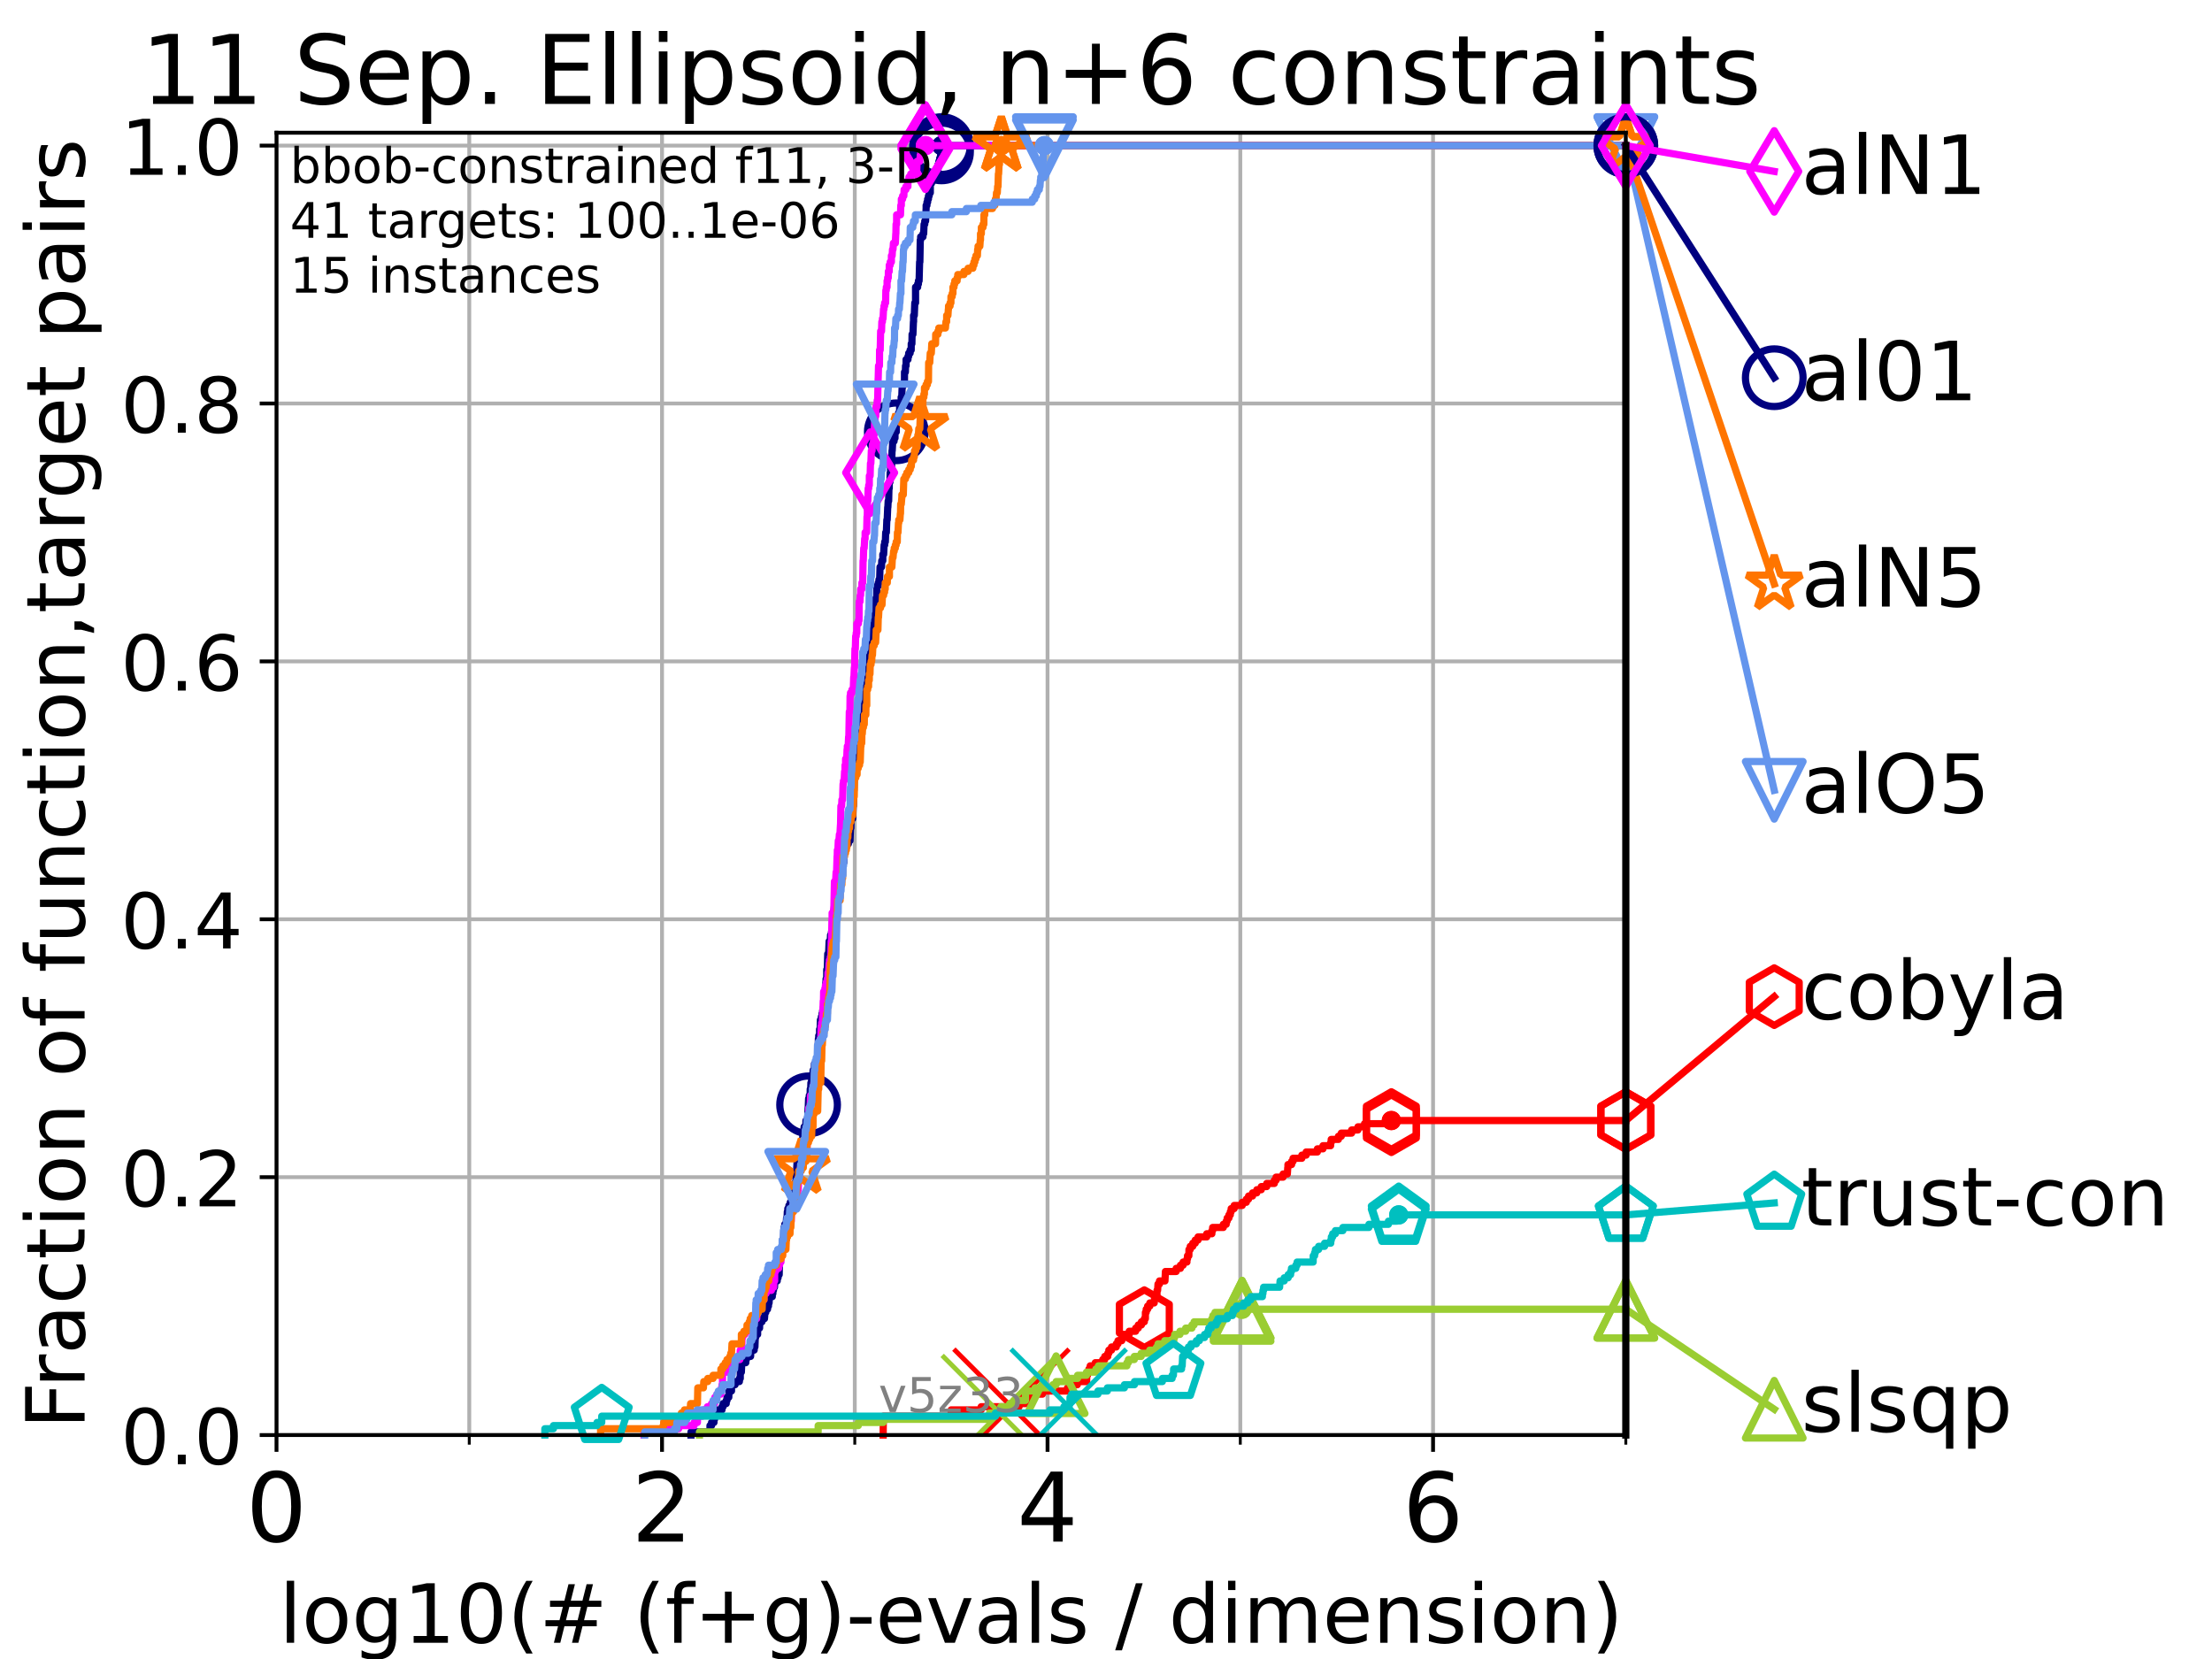 <?xml version="1.0" encoding="utf-8" standalone="no"?>
<!DOCTYPE svg PUBLIC "-//W3C//DTD SVG 1.1//EN"
  "http://www.w3.org/Graphics/SVG/1.1/DTD/svg11.dtd">
<!-- Created with matplotlib (https://matplotlib.org/) -->
<svg height="345.6pt" version="1.1" viewBox="0 0 460.8 345.6" width="460.8pt" xmlns="http://www.w3.org/2000/svg" xmlns:xlink="http://www.w3.org/1999/xlink">
 <defs>
  <style type="text/css">*{stroke-linecap:butt;stroke-linejoin:round;}</style>
 </defs>
 <g id="figure_1">
  <g id="patch_1">
   <path d="M 0 345.6 
L 460.8 345.6 
L 460.8 0 
L 0 0 
z
" style="fill:#ffffff;"/>
  </g>
  <g id="axes_1">
   <g id="patch_2">
    <path d="M 57.6 298.944 
L 338.688 298.944 
L 338.688 27.648 
L 57.6 27.648 
z
" style="fill:#ffffff;"/>
   </g>
   <g id="matplotlib.axis_1">
    <g id="xtick_1">
     <g id="line2d_1">
      <path clip-path="url(#p79b0aab5b9)" d="M 57.6 298.944 
L 57.6 27.648 
" style="fill:none;stroke:#b0b0b0;stroke-linecap:square;stroke-width:0.8;"/>
     </g>
     <g id="line2d_2">
      <defs>
       <path d="M 0 0 
L 0 3.5 
" id="me702b731b5" style="stroke:#000000;stroke-width:0.8;"/>
      </defs>
      <g>
       <use style="stroke:#000000;stroke-width:0.8;" x="57.6" xlink:href="#me702b731b5" y="298.944"/>
      </g>
     </g>
     <g id="text_1">
      <!-- 0 -->
      <g transform="translate(51.237 321.141)scale(0.2 -0.2)">
       <defs>
        <path d="M 31.781 66.406 
Q 24.172 66.406 20.328 58.906 
Q 16.5 51.422 16.5 36.375 
Q 16.5 21.391 20.328 13.891 
Q 24.172 6.391 31.781 6.391 
Q 39.453 6.391 43.281 13.891 
Q 47.125 21.391 47.125 36.375 
Q 47.125 51.422 43.281 58.906 
Q 39.453 66.406 31.781 66.406 
z
M 31.781 74.219 
Q 44.047 74.219 50.516 64.516 
Q 56.984 54.828 56.984 36.375 
Q 56.984 17.969 50.516 8.266 
Q 44.047 -1.422 31.781 -1.422 
Q 19.531 -1.422 13.062 8.266 
Q 6.594 17.969 6.594 36.375 
Q 6.594 54.828 13.062 64.516 
Q 19.531 74.219 31.781 74.219 
z
" id="DejaVuSans-48"/>
       </defs>
       <use xlink:href="#DejaVuSans-48"/>
      </g>
     </g>
    </g>
    <g id="xtick_2">
     <g id="line2d_3">
      <path clip-path="url(#p79b0aab5b9)" d="M 137.911 298.944 
L 137.911 27.648 
" style="fill:none;stroke:#b0b0b0;stroke-linecap:square;stroke-width:0.8;"/>
     </g>
     <g id="line2d_4">
      <g>
       <use style="stroke:#000000;stroke-width:0.8;" x="137.911" xlink:href="#me702b731b5" y="298.944"/>
      </g>
     </g>
     <g id="text_2">
      <!-- 2 -->
      <g transform="translate(131.548 321.141)scale(0.2 -0.2)">
       <defs>
        <path d="M 19.188 8.297 
L 53.609 8.297 
L 53.609 0 
L 7.328 0 
L 7.328 8.297 
Q 12.938 14.109 22.625 23.891 
Q 32.328 33.688 34.812 36.531 
Q 39.547 41.844 41.422 45.531 
Q 43.312 49.219 43.312 52.781 
Q 43.312 58.594 39.234 62.25 
Q 35.156 65.922 28.609 65.922 
Q 23.969 65.922 18.812 64.312 
Q 13.672 62.703 7.812 59.422 
L 7.812 69.391 
Q 13.766 71.781 18.938 73 
Q 24.125 74.219 28.422 74.219 
Q 39.75 74.219 46.484 68.547 
Q 53.219 62.891 53.219 53.422 
Q 53.219 48.922 51.531 44.891 
Q 49.859 40.875 45.406 35.406 
Q 44.188 33.984 37.641 27.219 
Q 31.109 20.453 19.188 8.297 
z
" id="DejaVuSans-50"/>
       </defs>
       <use xlink:href="#DejaVuSans-50"/>
      </g>
     </g>
    </g>
    <g id="xtick_3">
     <g id="line2d_5">
      <path clip-path="url(#p79b0aab5b9)" d="M 218.222 298.944 
L 218.222 27.648 
" style="fill:none;stroke:#b0b0b0;stroke-linecap:square;stroke-width:0.8;"/>
     </g>
     <g id="line2d_6">
      <g>
       <use style="stroke:#000000;stroke-width:0.8;" x="218.222" xlink:href="#me702b731b5" y="298.944"/>
      </g>
     </g>
     <g id="text_3">
      <!-- 4 -->
      <g transform="translate(211.859 321.141)scale(0.2 -0.2)">
       <defs>
        <path d="M 37.797 64.312 
L 12.891 25.391 
L 37.797 25.391 
z
M 35.203 72.906 
L 47.609 72.906 
L 47.609 25.391 
L 58.016 25.391 
L 58.016 17.188 
L 47.609 17.188 
L 47.609 0 
L 37.797 0 
L 37.797 17.188 
L 4.891 17.188 
L 4.891 26.703 
z
" id="DejaVuSans-52"/>
       </defs>
       <use xlink:href="#DejaVuSans-52"/>
      </g>
     </g>
    </g>
    <g id="xtick_4">
     <g id="line2d_7">
      <path clip-path="url(#p79b0aab5b9)" d="M 298.533 298.944 
L 298.533 27.648 
" style="fill:none;stroke:#b0b0b0;stroke-linecap:square;stroke-width:0.8;"/>
     </g>
     <g id="line2d_8">
      <g>
       <use style="stroke:#000000;stroke-width:0.8;" x="298.533" xlink:href="#me702b731b5" y="298.944"/>
      </g>
     </g>
     <g id="text_4">
      <!-- 6 -->
      <g transform="translate(292.17 321.141)scale(0.2 -0.2)">
       <defs>
        <path d="M 33.016 40.375 
Q 26.375 40.375 22.484 35.828 
Q 18.609 31.297 18.609 23.391 
Q 18.609 15.531 22.484 10.953 
Q 26.375 6.391 33.016 6.391 
Q 39.656 6.391 43.531 10.953 
Q 47.406 15.531 47.406 23.391 
Q 47.406 31.297 43.531 35.828 
Q 39.656 40.375 33.016 40.375 
z
M 52.594 71.297 
L 52.594 62.312 
Q 48.875 64.062 45.094 64.984 
Q 41.312 65.922 37.594 65.922 
Q 27.828 65.922 22.672 59.328 
Q 17.531 52.734 16.797 39.406 
Q 19.672 43.656 24.016 45.922 
Q 28.375 48.188 33.594 48.188 
Q 44.578 48.188 50.953 41.516 
Q 57.328 34.859 57.328 23.391 
Q 57.328 12.156 50.688 5.359 
Q 44.047 -1.422 33.016 -1.422 
Q 20.359 -1.422 13.672 8.266 
Q 6.984 17.969 6.984 36.375 
Q 6.984 53.656 15.188 63.938 
Q 23.391 74.219 37.203 74.219 
Q 40.922 74.219 44.703 73.484 
Q 48.484 72.75 52.594 71.297 
z
" id="DejaVuSans-54"/>
       </defs>
       <use xlink:href="#DejaVuSans-54"/>
      </g>
     </g>
    </g>
    <g id="xtick_5">
     <g id="line2d_9">
      <path clip-path="url(#p79b0aab5b9)" d="M 97.755 298.944 
L 97.755 27.648 
" style="fill:none;stroke:#b0b0b0;stroke-linecap:square;stroke-width:0.8;"/>
     </g>
     <g id="line2d_10">
      <defs>
       <path d="M 0 0 
L 0 2 
" id="m12745a893a" style="stroke:#000000;stroke-width:0.6;"/>
      </defs>
      <g>
       <use style="stroke:#000000;stroke-width:0.6;" x="97.755" xlink:href="#m12745a893a" y="298.944"/>
      </g>
     </g>
    </g>
    <g id="xtick_6">
     <g id="line2d_11">
      <path clip-path="url(#p79b0aab5b9)" d="M 178.066 298.944 
L 178.066 27.648 
" style="fill:none;stroke:#b0b0b0;stroke-linecap:square;stroke-width:0.8;"/>
     </g>
     <g id="line2d_12">
      <g>
       <use style="stroke:#000000;stroke-width:0.6;" x="178.066" xlink:href="#m12745a893a" y="298.944"/>
      </g>
     </g>
    </g>
    <g id="xtick_7">
     <g id="line2d_13">
      <path clip-path="url(#p79b0aab5b9)" d="M 258.377 298.944 
L 258.377 27.648 
" style="fill:none;stroke:#b0b0b0;stroke-linecap:square;stroke-width:0.8;"/>
     </g>
     <g id="line2d_14">
      <g>
       <use style="stroke:#000000;stroke-width:0.6;" x="258.377" xlink:href="#m12745a893a" y="298.944"/>
      </g>
     </g>
    </g>
    <g id="xtick_8">
     <g id="line2d_15">
      <path clip-path="url(#p79b0aab5b9)" d="M 338.688 298.944 
L 338.688 27.648 
" style="fill:none;stroke:#b0b0b0;stroke-linecap:square;stroke-width:0.8;"/>
     </g>
     <g id="line2d_16">
      <g>
       <use style="stroke:#000000;stroke-width:0.6;" x="338.688" xlink:href="#m12745a893a" y="298.944"/>
      </g>
     </g>
    </g>
    <g id="text_5">
     <!-- log10(# (f+g)-evals / dimension) -->
     <g transform="translate(58.145 342.218)scale(0.17 -0.17)">
      <defs>
       <path d="M 9.422 75.984 
L 18.406 75.984 
L 18.406 0 
L 9.422 0 
z
" id="DejaVuSans-108"/>
       <path d="M 30.609 48.391 
Q 23.391 48.391 19.188 42.75 
Q 14.984 37.109 14.984 27.297 
Q 14.984 17.484 19.156 11.844 
Q 23.344 6.203 30.609 6.203 
Q 37.797 6.203 41.984 11.859 
Q 46.188 17.531 46.188 27.297 
Q 46.188 37.016 41.984 42.703 
Q 37.797 48.391 30.609 48.391 
z
M 30.609 56 
Q 42.328 56 49.016 48.375 
Q 55.719 40.766 55.719 27.297 
Q 55.719 13.875 49.016 6.219 
Q 42.328 -1.422 30.609 -1.422 
Q 18.844 -1.422 12.172 6.219 
Q 5.516 13.875 5.516 27.297 
Q 5.516 40.766 12.172 48.375 
Q 18.844 56 30.609 56 
z
" id="DejaVuSans-111"/>
       <path d="M 45.406 27.984 
Q 45.406 37.75 41.375 43.109 
Q 37.359 48.484 30.078 48.484 
Q 22.859 48.484 18.828 43.109 
Q 14.797 37.75 14.797 27.984 
Q 14.797 18.266 18.828 12.891 
Q 22.859 7.516 30.078 7.516 
Q 37.359 7.516 41.375 12.891 
Q 45.406 18.266 45.406 27.984 
z
M 54.391 6.781 
Q 54.391 -7.172 48.188 -13.984 
Q 42 -20.797 29.203 -20.797 
Q 24.469 -20.797 20.266 -20.094 
Q 16.062 -19.391 12.109 -17.922 
L 12.109 -9.188 
Q 16.062 -11.328 19.922 -12.344 
Q 23.781 -13.375 27.781 -13.375 
Q 36.625 -13.375 41.016 -8.766 
Q 45.406 -4.156 45.406 5.172 
L 45.406 9.625 
Q 42.625 4.781 38.281 2.391 
Q 33.938 0 27.875 0 
Q 17.828 0 11.672 7.656 
Q 5.516 15.328 5.516 27.984 
Q 5.516 40.672 11.672 48.328 
Q 17.828 56 27.875 56 
Q 33.938 56 38.281 53.609 
Q 42.625 51.219 45.406 46.391 
L 45.406 54.688 
L 54.391 54.688 
z
" id="DejaVuSans-103"/>
       <path d="M 12.406 8.297 
L 28.516 8.297 
L 28.516 63.922 
L 10.984 60.406 
L 10.984 69.391 
L 28.422 72.906 
L 38.281 72.906 
L 38.281 8.297 
L 54.391 8.297 
L 54.391 0 
L 12.406 0 
z
" id="DejaVuSans-49"/>
       <path d="M 31 75.875 
Q 24.469 64.656 21.281 53.656 
Q 18.109 42.672 18.109 31.391 
Q 18.109 20.125 21.312 9.062 
Q 24.516 -2 31 -13.188 
L 23.188 -13.188 
Q 15.875 -1.703 12.234 9.375 
Q 8.594 20.453 8.594 31.391 
Q 8.594 42.281 12.203 53.312 
Q 15.828 64.359 23.188 75.875 
z
" id="DejaVuSans-40"/>
       <path d="M 51.125 44 
L 36.922 44 
L 32.812 27.688 
L 47.125 27.688 
z
M 43.797 71.781 
L 38.719 51.516 
L 52.984 51.516 
L 58.109 71.781 
L 65.922 71.781 
L 60.891 51.516 
L 76.125 51.516 
L 76.125 44 
L 58.984 44 
L 54.984 27.688 
L 70.516 27.688 
L 70.516 20.219 
L 53.078 20.219 
L 48 0 
L 40.188 0 
L 45.219 20.219 
L 30.906 20.219 
L 25.875 0 
L 18.016 0 
L 23.094 20.219 
L 7.719 20.219 
L 7.719 27.688 
L 24.906 27.688 
L 29 44 
L 13.281 44 
L 13.281 51.516 
L 30.906 51.516 
L 35.891 71.781 
z
" id="DejaVuSans-35"/>
       <path id="DejaVuSans-32"/>
       <path d="M 37.109 75.984 
L 37.109 68.5 
L 28.516 68.5 
Q 23.688 68.5 21.797 66.547 
Q 19.922 64.594 19.922 59.516 
L 19.922 54.688 
L 34.719 54.688 
L 34.719 47.703 
L 19.922 47.703 
L 19.922 0 
L 10.891 0 
L 10.891 47.703 
L 2.297 47.703 
L 2.297 54.688 
L 10.891 54.688 
L 10.891 58.5 
Q 10.891 67.625 15.141 71.797 
Q 19.391 75.984 28.609 75.984 
z
" id="DejaVuSans-102"/>
       <path d="M 46 62.703 
L 46 35.5 
L 73.188 35.5 
L 73.188 27.203 
L 46 27.203 
L 46 0 
L 37.797 0 
L 37.797 27.203 
L 10.594 27.203 
L 10.594 35.5 
L 37.797 35.5 
L 37.797 62.703 
z
" id="DejaVuSans-43"/>
       <path d="M 8.016 75.875 
L 15.828 75.875 
Q 23.141 64.359 26.781 53.312 
Q 30.422 42.281 30.422 31.391 
Q 30.422 20.453 26.781 9.375 
Q 23.141 -1.703 15.828 -13.188 
L 8.016 -13.188 
Q 14.5 -2 17.703 9.062 
Q 20.906 20.125 20.906 31.391 
Q 20.906 42.672 17.703 53.656 
Q 14.5 64.656 8.016 75.875 
z
" id="DejaVuSans-41"/>
       <path d="M 4.891 31.391 
L 31.203 31.391 
L 31.203 23.391 
L 4.891 23.391 
z
" id="DejaVuSans-45"/>
       <path d="M 56.203 29.594 
L 56.203 25.203 
L 14.891 25.203 
Q 15.484 15.922 20.484 11.062 
Q 25.484 6.203 34.422 6.203 
Q 39.594 6.203 44.453 7.469 
Q 49.312 8.734 54.109 11.281 
L 54.109 2.781 
Q 49.266 0.734 44.188 -0.344 
Q 39.109 -1.422 33.891 -1.422 
Q 20.797 -1.422 13.156 6.188 
Q 5.516 13.812 5.516 26.812 
Q 5.516 40.234 12.766 48.109 
Q 20.016 56 32.328 56 
Q 43.359 56 49.781 48.891 
Q 56.203 41.797 56.203 29.594 
z
M 47.219 32.234 
Q 47.125 39.594 43.094 43.984 
Q 39.062 48.391 32.422 48.391 
Q 24.906 48.391 20.391 44.141 
Q 15.875 39.891 15.188 32.172 
z
" id="DejaVuSans-101"/>
       <path d="M 2.984 54.688 
L 12.5 54.688 
L 29.594 8.797 
L 46.688 54.688 
L 56.203 54.688 
L 35.688 0 
L 23.484 0 
z
" id="DejaVuSans-118"/>
       <path d="M 34.281 27.484 
Q 23.391 27.484 19.188 25 
Q 14.984 22.516 14.984 16.5 
Q 14.984 11.719 18.141 8.906 
Q 21.297 6.109 26.703 6.109 
Q 34.188 6.109 38.703 11.406 
Q 43.219 16.703 43.219 25.484 
L 43.219 27.484 
z
M 52.203 31.203 
L 52.203 0 
L 43.219 0 
L 43.219 8.297 
Q 40.141 3.328 35.547 0.953 
Q 30.953 -1.422 24.312 -1.422 
Q 15.922 -1.422 10.953 3.297 
Q 6 8.016 6 15.922 
Q 6 25.141 12.172 29.828 
Q 18.359 34.516 30.609 34.516 
L 43.219 34.516 
L 43.219 35.406 
Q 43.219 41.609 39.141 45 
Q 35.062 48.391 27.688 48.391 
Q 23 48.391 18.547 47.266 
Q 14.109 46.141 10.016 43.891 
L 10.016 52.203 
Q 14.938 54.109 19.578 55.047 
Q 24.219 56 28.609 56 
Q 40.484 56 46.344 49.844 
Q 52.203 43.703 52.203 31.203 
z
" id="DejaVuSans-97"/>
       <path d="M 44.281 53.078 
L 44.281 44.578 
Q 40.484 46.531 36.375 47.5 
Q 32.281 48.484 27.875 48.484 
Q 21.188 48.484 17.844 46.438 
Q 14.5 44.391 14.5 40.281 
Q 14.5 37.156 16.891 35.375 
Q 19.281 33.594 26.516 31.984 
L 29.594 31.297 
Q 39.156 29.25 43.188 25.516 
Q 47.219 21.781 47.219 15.094 
Q 47.219 7.469 41.188 3.016 
Q 35.156 -1.422 24.609 -1.422 
Q 20.219 -1.422 15.453 -0.562 
Q 10.688 0.297 5.422 2 
L 5.422 11.281 
Q 10.406 8.688 15.234 7.391 
Q 20.062 6.109 24.812 6.109 
Q 31.156 6.109 34.562 8.281 
Q 37.984 10.453 37.984 14.406 
Q 37.984 18.062 35.516 20.016 
Q 33.062 21.969 24.703 23.781 
L 21.578 24.516 
Q 13.234 26.266 9.516 29.906 
Q 5.812 33.547 5.812 39.891 
Q 5.812 47.609 11.281 51.797 
Q 16.75 56 26.812 56 
Q 31.781 56 36.172 55.266 
Q 40.578 54.547 44.281 53.078 
z
" id="DejaVuSans-115"/>
       <path d="M 25.391 72.906 
L 33.688 72.906 
L 8.297 -9.281 
L 0 -9.281 
z
" id="DejaVuSans-47"/>
       <path d="M 45.406 46.391 
L 45.406 75.984 
L 54.391 75.984 
L 54.391 0 
L 45.406 0 
L 45.406 8.203 
Q 42.578 3.328 38.25 0.953 
Q 33.938 -1.422 27.875 -1.422 
Q 17.969 -1.422 11.734 6.484 
Q 5.516 14.406 5.516 27.297 
Q 5.516 40.188 11.734 48.094 
Q 17.969 56 27.875 56 
Q 33.938 56 38.25 53.625 
Q 42.578 51.266 45.406 46.391 
z
M 14.797 27.297 
Q 14.797 17.391 18.875 11.75 
Q 22.953 6.109 30.078 6.109 
Q 37.203 6.109 41.297 11.75 
Q 45.406 17.391 45.406 27.297 
Q 45.406 37.203 41.297 42.844 
Q 37.203 48.484 30.078 48.484 
Q 22.953 48.484 18.875 42.844 
Q 14.797 37.203 14.797 27.297 
z
" id="DejaVuSans-100"/>
       <path d="M 9.422 54.688 
L 18.406 54.688 
L 18.406 0 
L 9.422 0 
z
M 9.422 75.984 
L 18.406 75.984 
L 18.406 64.594 
L 9.422 64.594 
z
" id="DejaVuSans-105"/>
       <path d="M 52 44.188 
Q 55.375 50.25 60.062 53.125 
Q 64.75 56 71.094 56 
Q 79.641 56 84.281 50.016 
Q 88.922 44.047 88.922 33.016 
L 88.922 0 
L 79.891 0 
L 79.891 32.719 
Q 79.891 40.578 77.094 44.375 
Q 74.312 48.188 68.609 48.188 
Q 61.625 48.188 57.562 43.547 
Q 53.516 38.922 53.516 30.906 
L 53.516 0 
L 44.484 0 
L 44.484 32.719 
Q 44.484 40.625 41.703 44.406 
Q 38.922 48.188 33.109 48.188 
Q 26.219 48.188 22.156 43.531 
Q 18.109 38.875 18.109 30.906 
L 18.109 0 
L 9.078 0 
L 9.078 54.688 
L 18.109 54.688 
L 18.109 46.188 
Q 21.188 51.219 25.484 53.609 
Q 29.781 56 35.688 56 
Q 41.656 56 45.828 52.969 
Q 50 49.953 52 44.188 
z
" id="DejaVuSans-109"/>
       <path d="M 54.891 33.016 
L 54.891 0 
L 45.906 0 
L 45.906 32.719 
Q 45.906 40.484 42.875 44.328 
Q 39.844 48.188 33.797 48.188 
Q 26.516 48.188 22.312 43.547 
Q 18.109 38.922 18.109 30.906 
L 18.109 0 
L 9.078 0 
L 9.078 54.688 
L 18.109 54.688 
L 18.109 46.188 
Q 21.344 51.125 25.703 53.562 
Q 30.078 56 35.797 56 
Q 45.219 56 50.047 50.172 
Q 54.891 44.344 54.891 33.016 
z
" id="DejaVuSans-110"/>
      </defs>
      <use xlink:href="#DejaVuSans-108"/>
      <use x="27.783" xlink:href="#DejaVuSans-111"/>
      <use x="88.965" xlink:href="#DejaVuSans-103"/>
      <use x="152.441" xlink:href="#DejaVuSans-49"/>
      <use x="216.064" xlink:href="#DejaVuSans-48"/>
      <use x="279.688" xlink:href="#DejaVuSans-40"/>
      <use x="318.701" xlink:href="#DejaVuSans-35"/>
      <use x="402.49" xlink:href="#DejaVuSans-32"/>
      <use x="434.277" xlink:href="#DejaVuSans-40"/>
      <use x="473.291" xlink:href="#DejaVuSans-102"/>
      <use x="508.496" xlink:href="#DejaVuSans-43"/>
      <use x="592.285" xlink:href="#DejaVuSans-103"/>
      <use x="655.762" xlink:href="#DejaVuSans-41"/>
      <use x="694.775" xlink:href="#DejaVuSans-45"/>
      <use x="730.859" xlink:href="#DejaVuSans-101"/>
      <use x="792.383" xlink:href="#DejaVuSans-118"/>
      <use x="851.562" xlink:href="#DejaVuSans-97"/>
      <use x="912.842" xlink:href="#DejaVuSans-108"/>
      <use x="940.625" xlink:href="#DejaVuSans-115"/>
      <use x="992.725" xlink:href="#DejaVuSans-32"/>
      <use x="1024.512" xlink:href="#DejaVuSans-47"/>
      <use x="1058.203" xlink:href="#DejaVuSans-32"/>
      <use x="1089.99" xlink:href="#DejaVuSans-100"/>
      <use x="1153.467" xlink:href="#DejaVuSans-105"/>
      <use x="1181.25" xlink:href="#DejaVuSans-109"/>
      <use x="1278.662" xlink:href="#DejaVuSans-101"/>
      <use x="1340.186" xlink:href="#DejaVuSans-110"/>
      <use x="1403.564" xlink:href="#DejaVuSans-115"/>
      <use x="1455.664" xlink:href="#DejaVuSans-105"/>
      <use x="1483.447" xlink:href="#DejaVuSans-111"/>
      <use x="1544.629" xlink:href="#DejaVuSans-110"/>
      <use x="1608.008" xlink:href="#DejaVuSans-41"/>
     </g>
    </g>
   </g>
   <g id="matplotlib.axis_2">
    <g id="ytick_1">
     <g id="line2d_17">
      <path clip-path="url(#p79b0aab5b9)" d="M 57.6 298.944 
L 338.688 298.944 
" style="fill:none;stroke:#b0b0b0;stroke-linecap:square;stroke-width:0.8;"/>
     </g>
     <g id="line2d_18">
      <defs>
       <path d="M 0 0 
L -3.5 0 
" id="m7ffd49f636" style="stroke:#000000;stroke-width:0.8;"/>
      </defs>
      <g>
       <use style="stroke:#000000;stroke-width:0.8;" x="57.6" xlink:href="#m7ffd49f636" y="298.944"/>
      </g>
     </g>
     <g id="text_6">
      <!-- 0.0 -->
      <g transform="translate(25.155 305.023)scale(0.16 -0.16)">
       <defs>
        <path d="M 10.688 12.406 
L 21 12.406 
L 21 0 
L 10.688 0 
z
" id="DejaVuSans-46"/>
       </defs>
       <use xlink:href="#DejaVuSans-48"/>
       <use x="63.623" xlink:href="#DejaVuSans-46"/>
       <use x="95.41" xlink:href="#DejaVuSans-48"/>
      </g>
     </g>
    </g>
    <g id="ytick_2">
     <g id="line2d_19">
      <path clip-path="url(#p79b0aab5b9)" d="M 57.6 245.222 
L 338.688 245.222 
" style="fill:none;stroke:#b0b0b0;stroke-linecap:square;stroke-width:0.8;"/>
     </g>
     <g id="line2d_20">
      <g>
       <use style="stroke:#000000;stroke-width:0.8;" x="57.6" xlink:href="#m7ffd49f636" y="245.222"/>
      </g>
     </g>
     <g id="text_7">
      <!-- 0.2 -->
      <g transform="translate(25.155 251.301)scale(0.16 -0.16)">
       <use xlink:href="#DejaVuSans-48"/>
       <use x="63.623" xlink:href="#DejaVuSans-46"/>
       <use x="95.41" xlink:href="#DejaVuSans-50"/>
      </g>
     </g>
    </g>
    <g id="ytick_3">
     <g id="line2d_21">
      <path clip-path="url(#p79b0aab5b9)" d="M 57.6 191.5 
L 338.688 191.5 
" style="fill:none;stroke:#b0b0b0;stroke-linecap:square;stroke-width:0.8;"/>
     </g>
     <g id="line2d_22">
      <g>
       <use style="stroke:#000000;stroke-width:0.8;" x="57.6" xlink:href="#m7ffd49f636" y="191.5"/>
      </g>
     </g>
     <g id="text_8">
      <!-- 0.4 -->
      <g transform="translate(25.155 197.579)scale(0.16 -0.16)">
       <use xlink:href="#DejaVuSans-48"/>
       <use x="63.623" xlink:href="#DejaVuSans-46"/>
       <use x="95.41" xlink:href="#DejaVuSans-52"/>
      </g>
     </g>
    </g>
    <g id="ytick_4">
     <g id="line2d_23">
      <path clip-path="url(#p79b0aab5b9)" d="M 57.6 137.778 
L 338.688 137.778 
" style="fill:none;stroke:#b0b0b0;stroke-linecap:square;stroke-width:0.8;"/>
     </g>
     <g id="line2d_24">
      <g>
       <use style="stroke:#000000;stroke-width:0.8;" x="57.6" xlink:href="#m7ffd49f636" y="137.778"/>
      </g>
     </g>
     <g id="text_9">
      <!-- 0.6 -->
      <g transform="translate(25.155 143.857)scale(0.16 -0.16)">
       <use xlink:href="#DejaVuSans-48"/>
       <use x="63.623" xlink:href="#DejaVuSans-46"/>
       <use x="95.41" xlink:href="#DejaVuSans-54"/>
      </g>
     </g>
    </g>
    <g id="ytick_5">
     <g id="line2d_25">
      <path clip-path="url(#p79b0aab5b9)" d="M 57.6 84.056 
L 338.688 84.056 
" style="fill:none;stroke:#b0b0b0;stroke-linecap:square;stroke-width:0.8;"/>
     </g>
     <g id="line2d_26">
      <g>
       <use style="stroke:#000000;stroke-width:0.8;" x="57.6" xlink:href="#m7ffd49f636" y="84.056"/>
      </g>
     </g>
     <g id="text_10">
      <!-- 0.8 -->
      <g transform="translate(25.155 90.135)scale(0.16 -0.16)">
       <defs>
        <path d="M 31.781 34.625 
Q 24.75 34.625 20.719 30.859 
Q 16.703 27.094 16.703 20.516 
Q 16.703 13.922 20.719 10.156 
Q 24.75 6.391 31.781 6.391 
Q 38.812 6.391 42.859 10.172 
Q 46.922 13.969 46.922 20.516 
Q 46.922 27.094 42.891 30.859 
Q 38.875 34.625 31.781 34.625 
z
M 21.922 38.812 
Q 15.578 40.375 12.031 44.719 
Q 8.5 49.078 8.5 55.328 
Q 8.5 64.062 14.719 69.141 
Q 20.953 74.219 31.781 74.219 
Q 42.672 74.219 48.875 69.141 
Q 55.078 64.062 55.078 55.328 
Q 55.078 49.078 51.531 44.719 
Q 48 40.375 41.703 38.812 
Q 48.828 37.156 52.797 32.312 
Q 56.781 27.484 56.781 20.516 
Q 56.781 9.906 50.312 4.234 
Q 43.844 -1.422 31.781 -1.422 
Q 19.734 -1.422 13.25 4.234 
Q 6.781 9.906 6.781 20.516 
Q 6.781 27.484 10.781 32.312 
Q 14.797 37.156 21.922 38.812 
z
M 18.312 54.391 
Q 18.312 48.734 21.844 45.562 
Q 25.391 42.391 31.781 42.391 
Q 38.141 42.391 41.719 45.562 
Q 45.312 48.734 45.312 54.391 
Q 45.312 60.062 41.719 63.234 
Q 38.141 66.406 31.781 66.406 
Q 25.391 66.406 21.844 63.234 
Q 18.312 60.062 18.312 54.391 
z
" id="DejaVuSans-56"/>
       </defs>
       <use xlink:href="#DejaVuSans-48"/>
       <use x="63.623" xlink:href="#DejaVuSans-46"/>
       <use x="95.41" xlink:href="#DejaVuSans-56"/>
      </g>
     </g>
    </g>
    <g id="ytick_6">
     <g id="line2d_27">
      <path clip-path="url(#p79b0aab5b9)" d="M 57.6 30.334 
L 338.688 30.334 
" style="fill:none;stroke:#b0b0b0;stroke-linecap:square;stroke-width:0.8;"/>
     </g>
     <g id="line2d_28">
      <g>
       <use style="stroke:#000000;stroke-width:0.8;" x="57.6" xlink:href="#m7ffd49f636" y="30.334"/>
      </g>
     </g>
     <g id="text_11">
      <!-- 1.0 -->
      <g transform="translate(25.155 36.413)scale(0.16 -0.16)">
       <use xlink:href="#DejaVuSans-49"/>
       <use x="63.623" xlink:href="#DejaVuSans-46"/>
       <use x="95.41" xlink:href="#DejaVuSans-48"/>
      </g>
     </g>
    </g>
    <g id="text_12">
     <!-- Fraction of function,target pairs -->
     <g transform="translate(17.62 297.681)rotate(-90)scale(0.17 -0.17)">
      <defs>
       <path d="M 9.812 72.906 
L 51.703 72.906 
L 51.703 64.594 
L 19.672 64.594 
L 19.672 43.109 
L 48.578 43.109 
L 48.578 34.812 
L 19.672 34.812 
L 19.672 0 
L 9.812 0 
z
" id="DejaVuSans-70"/>
       <path d="M 41.109 46.297 
Q 39.594 47.172 37.812 47.578 
Q 36.031 48 33.891 48 
Q 26.266 48 22.188 43.047 
Q 18.109 38.094 18.109 28.812 
L 18.109 0 
L 9.078 0 
L 9.078 54.688 
L 18.109 54.688 
L 18.109 46.188 
Q 20.953 51.172 25.484 53.578 
Q 30.031 56 36.531 56 
Q 37.453 56 38.578 55.875 
Q 39.703 55.766 41.062 55.516 
z
" id="DejaVuSans-114"/>
       <path d="M 48.781 52.594 
L 48.781 44.188 
Q 44.969 46.297 41.141 47.344 
Q 37.312 48.391 33.406 48.391 
Q 24.656 48.391 19.812 42.844 
Q 14.984 37.312 14.984 27.297 
Q 14.984 17.281 19.812 11.734 
Q 24.656 6.203 33.406 6.203 
Q 37.312 6.203 41.141 7.25 
Q 44.969 8.297 48.781 10.406 
L 48.781 2.094 
Q 45.016 0.344 40.984 -0.531 
Q 36.969 -1.422 32.422 -1.422 
Q 20.062 -1.422 12.781 6.344 
Q 5.516 14.109 5.516 27.297 
Q 5.516 40.672 12.859 48.328 
Q 20.219 56 33.016 56 
Q 37.156 56 41.109 55.141 
Q 45.062 54.297 48.781 52.594 
z
" id="DejaVuSans-99"/>
       <path d="M 18.312 70.219 
L 18.312 54.688 
L 36.812 54.688 
L 36.812 47.703 
L 18.312 47.703 
L 18.312 18.016 
Q 18.312 11.328 20.141 9.422 
Q 21.969 7.516 27.594 7.516 
L 36.812 7.516 
L 36.812 0 
L 27.594 0 
Q 17.188 0 13.234 3.875 
Q 9.281 7.766 9.281 18.016 
L 9.281 47.703 
L 2.688 47.703 
L 2.688 54.688 
L 9.281 54.688 
L 9.281 70.219 
z
" id="DejaVuSans-116"/>
       <path d="M 8.5 21.578 
L 8.5 54.688 
L 17.484 54.688 
L 17.484 21.922 
Q 17.484 14.156 20.5 10.266 
Q 23.531 6.391 29.594 6.391 
Q 36.859 6.391 41.078 11.031 
Q 45.312 15.672 45.312 23.688 
L 45.312 54.688 
L 54.297 54.688 
L 54.297 0 
L 45.312 0 
L 45.312 8.406 
Q 42.047 3.422 37.719 1 
Q 33.406 -1.422 27.688 -1.422 
Q 18.266 -1.422 13.375 4.438 
Q 8.5 10.297 8.5 21.578 
z
M 31.109 56 
z
" id="DejaVuSans-117"/>
       <path d="M 11.719 12.406 
L 22.016 12.406 
L 22.016 4 
L 14.016 -11.625 
L 7.719 -11.625 
L 11.719 4 
z
" id="DejaVuSans-44"/>
       <path d="M 18.109 8.203 
L 18.109 -20.797 
L 9.078 -20.797 
L 9.078 54.688 
L 18.109 54.688 
L 18.109 46.391 
Q 20.953 51.266 25.266 53.625 
Q 29.594 56 35.594 56 
Q 45.562 56 51.781 48.094 
Q 58.016 40.188 58.016 27.297 
Q 58.016 14.406 51.781 6.484 
Q 45.562 -1.422 35.594 -1.422 
Q 29.594 -1.422 25.266 0.953 
Q 20.953 3.328 18.109 8.203 
z
M 48.688 27.297 
Q 48.688 37.203 44.609 42.844 
Q 40.531 48.484 33.406 48.484 
Q 26.266 48.484 22.188 42.844 
Q 18.109 37.203 18.109 27.297 
Q 18.109 17.391 22.188 11.75 
Q 26.266 6.109 33.406 6.109 
Q 40.531 6.109 44.609 11.75 
Q 48.688 17.391 48.688 27.297 
z
" id="DejaVuSans-112"/>
      </defs>
      <use xlink:href="#DejaVuSans-70"/>
      <use x="50.27" xlink:href="#DejaVuSans-114"/>
      <use x="91.383" xlink:href="#DejaVuSans-97"/>
      <use x="152.662" xlink:href="#DejaVuSans-99"/>
      <use x="207.643" xlink:href="#DejaVuSans-116"/>
      <use x="246.852" xlink:href="#DejaVuSans-105"/>
      <use x="274.635" xlink:href="#DejaVuSans-111"/>
      <use x="335.816" xlink:href="#DejaVuSans-110"/>
      <use x="399.195" xlink:href="#DejaVuSans-32"/>
      <use x="430.982" xlink:href="#DejaVuSans-111"/>
      <use x="492.164" xlink:href="#DejaVuSans-102"/>
      <use x="527.369" xlink:href="#DejaVuSans-32"/>
      <use x="559.156" xlink:href="#DejaVuSans-102"/>
      <use x="594.361" xlink:href="#DejaVuSans-117"/>
      <use x="657.74" xlink:href="#DejaVuSans-110"/>
      <use x="721.119" xlink:href="#DejaVuSans-99"/>
      <use x="776.1" xlink:href="#DejaVuSans-116"/>
      <use x="815.309" xlink:href="#DejaVuSans-105"/>
      <use x="843.092" xlink:href="#DejaVuSans-111"/>
      <use x="904.273" xlink:href="#DejaVuSans-110"/>
      <use x="967.652" xlink:href="#DejaVuSans-44"/>
      <use x="999.439" xlink:href="#DejaVuSans-116"/>
      <use x="1038.648" xlink:href="#DejaVuSans-97"/>
      <use x="1099.928" xlink:href="#DejaVuSans-114"/>
      <use x="1139.291" xlink:href="#DejaVuSans-103"/>
      <use x="1202.768" xlink:href="#DejaVuSans-101"/>
      <use x="1264.291" xlink:href="#DejaVuSans-116"/>
      <use x="1303.5" xlink:href="#DejaVuSans-32"/>
      <use x="1335.287" xlink:href="#DejaVuSans-112"/>
      <use x="1398.764" xlink:href="#DejaVuSans-97"/>
      <use x="1460.043" xlink:href="#DejaVuSans-105"/>
      <use x="1487.826" xlink:href="#DejaVuSans-114"/>
      <use x="1528.939" xlink:href="#DejaVuSans-115"/>
     </g>
    </g>
   </g>
   <g id="line2d_29">
    <defs>
     <path d="M 0 1.5 
C 0.398 1.5 0.779 1.342 1.061 1.061 
C 1.342 0.779 1.5 0.398 1.5 0 
C 1.5 -0.398 1.342 -0.779 1.061 -1.061 
C 0.779 -1.342 0.398 -1.5 0 -1.5 
C -0.398 -1.5 -0.779 -1.342 -1.061 -1.061 
C -1.342 -0.779 -1.5 -0.398 -1.5 0 
C -1.5 0.398 -1.342 0.779 -1.061 1.061 
C -0.779 1.342 -0.398 1.5 0 1.5 
z
" id="mf1faea0541" style="stroke:#000080;"/>
    </defs>
    <g>
     <use style="fill:#000080;stroke:#000080;" x="196.134" xlink:href="#mf1faea0541" y="30.334"/>
     <use style="fill:#000080;stroke:#000080;" x="196.134" xlink:href="#mf1faea0541" y="30.334"/>
    </g>
   </g>
   <g id="line2d_30">
    <path d="M 143.944 298.944 
L 143.944 298.289 
L 147.901 298.289 
L 147.901 296.979 
L 148.226 296.979 
L 148.226 296.323 
L 148.733 296.323 
L 148.733 295.668 
L 148.858 295.668 
L 148.858 294.358 
L 148.982 294.358 
L 148.982 293.703 
L 150.401 293.703 
L 150.401 293.048 
L 150.627 293.048 
L 150.627 292.393 
L 151.287 292.393 
L 151.287 291.737 
L 151.448 291.737 
L 151.448 291.082 
L 151.819 291.082 
L 151.871 289.772 
L 152.386 289.772 
L 152.386 288.462 
L 153.13 288.462 
L 153.13 287.807 
L 154.029 287.807 
L 154.029 287.151 
L 154.213 287.151 
L 154.213 285.841 
L 154.44 285.841 
L 154.53 283.876 
L 155.361 283.876 
L 155.361 283.22 
L 155.489 283.22 
L 155.489 282.565 
L 156.358 282.565 
L 156.439 281.255 
L 157.109 281.255 
L 157.109 280.6 
L 157.263 280.6 
L 157.339 278.634 
L 157.415 278.634 
L 157.415 277.979 
L 157.828 277.979 
L 157.828 276.669 
L 158.232 276.669 
L 158.268 275.359 
L 158.732 275.359 
L 158.732 274.704 
L 159.253 274.704 
L 159.355 273.393 
L 159.524 273.393 
L 159.524 272.738 
L 159.891 272.738 
L 159.891 272.083 
L 160.087 272.083 
L 160.087 271.428 
L 160.217 271.428 
L 160.282 270.118 
L 160.884 270.118 
L 160.884 269.462 
L 161.008 269.462 
L 161.008 268.807 
L 161.131 268.807 
L 161.131 268.152 
L 161.345 268.152 
L 161.405 266.842 
L 161.912 266.842 
L 161.912 266.187 
L 162.087 266.187 
L 162.087 265.532 
L 162.318 265.532 
L 162.375 262.911 
L 162.517 262.911 
L 162.546 261.601 
L 162.715 261.601 
L 162.715 260.946 
L 162.91 260.946 
L 162.993 258.325 
L 163.212 258.325 
L 163.321 255.704 
L 163.483 255.704 
L 163.483 255.049 
L 163.775 255.049 
L 163.854 253.739 
L 163.959 253.739 
L 164.011 252.429 
L 164.115 252.429 
L 164.115 251.773 
L 164.346 251.773 
L 164.346 251.118 
L 164.625 251.118 
L 164.625 250.463 
L 165.047 250.463 
L 165.047 249.808 
L 165.291 249.808 
L 165.387 247.187 
L 165.483 247.187 
L 165.483 246.532 
L 165.791 246.532 
L 165.885 243.912 
L 165.955 243.912 
L 166.048 241.946 
L 166.209 241.946 
L 166.209 241.291 
L 166.392 241.291 
L 166.392 239.981 
L 166.884 239.981 
L 166.884 239.326 
L 167.169 239.326 
L 167.256 236.05 
L 167.428 236.05 
L 167.513 234.74 
L 167.851 234.74 
L 167.892 233.429 
L 168.243 233.429 
L 168.345 230.809 
L 168.365 230.809 
L 168.446 228.843 
L 168.587 228.843 
L 168.587 228.188 
L 168.766 228.188 
L 168.786 226.878 
L 168.884 226.878 
L 168.924 225.568 
L 169.022 225.568 
L 169.119 224.257 
L 169.293 224.257 
L 169.389 222.947 
L 169.636 222.947 
L 169.655 221.637 
L 170.101 221.637 
L 170.101 220.982 
L 170.247 220.982 
L 170.356 219.671 
L 170.392 219.671 
L 170.482 216.396 
L 170.554 216.396 
L 170.554 215.74 
L 170.732 215.74 
L 170.732 214.43 
L 170.855 214.43 
L 170.908 212.465 
L 171.1 212.465 
L 171.1 211.81 
L 171.238 211.81 
L 171.238 211.154 
L 171.375 211.154 
L 171.375 210.499 
L 171.545 210.499 
L 171.545 209.844 
L 171.679 209.844 
L 171.679 208.534 
L 171.946 208.534 
L 172.044 204.603 
L 172.077 204.603 
L 172.077 203.948 
L 172.208 203.948 
L 172.224 201.982 
L 172.337 201.982 
L 172.434 198.707 
L 172.61 198.707 
L 172.721 196.086 
L 172.956 196.086 
L 173.018 194.776 
L 173.219 194.776 
L 173.219 194.121 
L 173.703 194.121 
L 173.793 191.5 
L 173.882 191.5 
L 173.97 190.19 
L 174.029 190.19 
L 174.029 189.535 
L 174.175 189.535 
L 174.262 186.914 
L 174.334 186.914 
L 174.434 183.638 
L 174.62 183.638 
L 174.634 181.673 
L 175.04 181.673 
L 175.04 181.018 
L 175.45 181.018 
L 175.45 180.363 
L 175.598 180.363 
L 175.598 179.707 
L 175.771 179.707 
L 175.784 177.742 
L 175.929 177.742 
L 175.929 177.087 
L 176.125 177.087 
L 176.125 176.432 
L 176.358 176.432 
L 176.358 175.777 
L 176.738 175.777 
L 176.738 175.121 
L 177.074 175.121 
L 177.172 172.501 
L 177.257 172.501 
L 177.282 170.535 
L 177.631 170.535 
L 177.738 167.915 
L 177.773 167.915 
L 177.844 164.639 
L 177.891 164.639 
L 177.961 161.363 
L 178.02 161.363 
L 178.02 160.708 
L 178.217 160.708 
L 178.217 160.053 
L 178.48 160.053 
L 178.57 158.088 
L 178.604 158.088 
L 178.604 157.432 
L 178.739 157.432 
L 178.839 156.122 
L 178.939 156.122 
L 179.039 154.157 
L 179.104 154.157 
L 179.203 152.846 
L 179.365 152.846 
L 179.441 150.881 
L 179.484 150.881 
L 179.537 148.916 
L 179.622 148.916 
L 179.707 147.605 
L 179.792 147.605 
L 179.792 146.95 
L 180.126 146.95 
L 180.198 144.985 
L 180.29 144.985 
L 180.29 143.019 
L 180.423 143.019 
L 180.423 140.399 
L 180.534 140.399 
L 180.534 139.088 
L 180.655 139.088 
L 180.725 137.778 
L 180.864 137.778 
L 180.963 135.813 
L 181.158 135.813 
L 181.158 134.502 
L 181.285 134.502 
L 181.381 132.537 
L 181.496 132.537 
L 181.601 129.916 
L 181.714 129.916 
L 181.714 129.261 
L 181.855 129.261 
L 181.855 128.606 
L 182.004 128.606 
L 182.097 125.985 
L 182.371 125.985 
L 182.426 124.675 
L 182.651 124.675 
L 182.686 122.055 
L 182.952 122.055 
L 182.952 121.399 
L 183.101 121.399 
L 183.101 120.744 
L 183.248 120.744 
L 183.326 118.124 
L 183.633 118.124 
L 183.683 116.813 
L 183.901 116.813 
L 183.901 115.503 
L 184.075 115.503 
L 184.181 113.538 
L 184.296 113.538 
L 184.296 112.883 
L 184.433 112.883 
L 184.506 110.917 
L 184.642 110.917 
L 184.745 108.296 
L 184.817 108.296 
L 184.927 105.676 
L 184.958 105.676 
L 185.021 104.366 
L 185.122 104.366 
L 185.184 101.745 
L 185.245 101.745 
L 185.245 100.435 
L 185.391 100.435 
L 185.429 98.469 
L 185.521 98.469 
L 185.528 97.159 
L 185.732 97.159 
L 185.829 93.883 
L 185.866 93.883 
L 185.97 91.918 
L 186.248 91.918 
L 186.248 91.263 
L 186.444 91.263 
L 186.444 89.952 
L 186.715 89.952 
L 186.715 88.642 
L 186.842 88.642 
L 186.842 87.987 
L 187.023 87.987 
L 187.023 87.332 
L 187.183 87.332 
L 187.183 86.022 
L 187.402 86.022 
L 187.416 84.056 
L 187.726 84.056 
L 187.726 82.746 
L 187.852 82.746 
L 187.925 80.78 
L 187.978 80.78 
L 187.978 80.125 
L 188.413 80.125 
L 188.426 77.505 
L 188.605 77.505 
L 188.643 76.194 
L 188.757 76.194 
L 188.757 74.884 
L 189.149 74.884 
L 189.149 74.229 
L 189.296 74.229 
L 189.296 73.574 
L 189.593 73.574 
L 189.593 72.919 
L 189.82 72.919 
L 189.826 71.608 
L 189.967 71.608 
L 190.002 69.643 
L 190.178 69.643 
L 190.287 67.022 
L 190.316 67.022 
L 190.316 65.712 
L 190.465 65.712 
L 190.568 63.091 
L 190.726 63.091 
L 190.726 59.816 
L 191.165 59.816 
L 191.165 59.161 
L 191.323 59.161 
L 191.323 58.505 
L 191.464 58.505 
L 191.572 54.575 
L 191.625 54.575 
L 191.71 49.988 
L 191.785 49.988 
L 191.785 49.333 
L 192.275 49.333 
L 192.275 48.678 
L 192.419 48.678 
L 192.5 46.713 
L 192.642 46.713 
L 192.642 46.058 
L 192.818 46.058 
L 192.927 43.437 
L 192.932 43.437 
L 192.932 42.782 
L 193.1 42.782 
L 193.1 42.127 
L 193.242 42.127 
L 193.242 41.472 
L 193.411 41.472 
L 193.411 40.816 
L 193.565 40.816 
L 193.565 40.161 
L 193.802 40.161 
L 193.802 38.196 
L 194.055 38.196 
L 194.055 37.541 
L 194.541 37.541 
L 194.64 36.23 
L 194.925 36.23 
L 194.925 35.575 
L 195.379 35.575 
L 195.418 34.265 
L 195.589 34.265 
L 195.589 33.61 
L 195.754 33.61 
L 195.754 32.955 
L 195.939 32.955 
L 195.939 31.644 
L 196.134 31.644 
L 196.134 30.334 
L 338.688 30.334 
L 338.688 30.334 
" style="fill:none;stroke:#000080;stroke-linecap:square;stroke-width:1.5;"/>
   </g>
   <g id="line2d_31">
    <defs>
     <path d="M 0 6 
C 1.591 6 3.117 5.368 4.243 4.243 
C 5.368 3.117 6 1.591 6 0 
C 6 -1.591 5.368 -3.117 4.243 -4.243 
C 3.117 -5.368 1.591 -6 0 -6 
C -1.591 -6 -3.117 -5.368 -4.243 -4.243 
C -5.368 -3.117 -6 -1.591 -6 0 
C -6 1.591 -5.368 3.117 -4.243 4.243 
C -3.117 5.368 -1.591 6 0 6 
z
" id="me1dcf00b91" style="stroke:#000080;stroke-width:1.5;"/>
    </defs>
    <g>
     <use style="fill-opacity:0;stroke:#000080;stroke-width:1.5;" x="168.446" xlink:href="#me1dcf00b91" y="230.154"/>
     <use style="fill-opacity:0;stroke:#000080;stroke-width:1.5;" x="186.715" xlink:href="#me1dcf00b91" y="89.952"/>
     <use style="fill-opacity:0;stroke:#000080;stroke-width:1.5;" x="196.134" xlink:href="#me1dcf00b91" y="31.644"/>
     <use style="fill-opacity:0;stroke:#000080;stroke-width:1.5;" x="196.134" xlink:href="#me1dcf00b91" y="30.334"/>
     <use style="fill-opacity:0;stroke:#000080;stroke-width:1.5;" x="338.688" xlink:href="#me1dcf00b91" y="30.334"/>
    </g>
   </g>
   <g id="line2d_32">
    <path style="fill:none;stroke:#000080;stroke-linecap:square;stroke-width:1.5;"/>
    <g/>
   </g>
   <g id="line2d_33">
    <defs>
     <path d="M 0 1.5 
C 0.398 1.5 0.779 1.342 1.061 1.061 
C 1.342 0.779 1.5 0.398 1.5 0 
C 1.5 -0.398 1.342 -0.779 1.061 -1.061 
C 0.779 -1.342 0.398 -1.5 0 -1.5 
C -0.398 -1.5 -0.779 -1.342 -1.061 -1.061 
C -1.342 -0.779 -1.5 -0.398 -1.5 0 
C -1.5 0.398 -1.342 0.779 -1.061 1.061 
C -0.779 1.342 -0.398 1.5 0 1.5 
z
" id="m581f3e193e" style="stroke:#ff00ff;"/>
    </defs>
    <g>
     <use style="fill:#ff00ff;stroke:#ff00ff;" x="192.778" xlink:href="#m581f3e193e" y="30.334"/>
     <use style="fill:#ff00ff;stroke:#ff00ff;" x="192.778" xlink:href="#m581f3e193e" y="30.334"/>
    </g>
   </g>
   <g id="line2d_34">
    <path d="M 134.164 298.944 
L 134.164 298.289 
L 139.36 298.289 
L 139.36 297.634 
L 141.379 297.634 
L 141.379 296.979 
L 144.59 296.979 
L 144.59 296.323 
L 145.289 296.323 
L 145.289 295.013 
L 146.324 295.013 
L 146.324 294.358 
L 146.538 294.358 
L 146.538 293.703 
L 147.369 293.703 
L 147.369 293.048 
L 148.226 293.048 
L 148.226 292.393 
L 148.858 292.393 
L 148.92 291.082 
L 149.347 291.082 
L 149.347 290.427 
L 150.172 290.427 
L 150.172 289.772 
L 150.287 289.772 
L 150.287 289.117 
L 150.401 289.117 
L 150.401 288.462 
L 150.514 288.462 
L 150.514 285.841 
L 151.714 285.841 
L 151.714 285.186 
L 152.436 285.186 
L 152.487 283.876 
L 152.836 283.876 
L 152.836 283.22 
L 154.121 283.22 
L 154.213 281.255 
L 154.53 281.255 
L 154.574 278.634 
L 154.708 278.634 
L 154.708 277.979 
L 155.189 277.979 
L 155.189 277.324 
L 156.236 277.324 
L 156.236 276.669 
L 156.757 276.669 
L 156.757 276.014 
L 157.031 276.014 
L 157.031 275.359 
L 157.147 275.359 
L 157.147 274.704 
L 157.642 274.704 
L 157.717 272.738 
L 158.123 272.738 
L 158.123 272.083 
L 158.376 272.083 
L 158.412 270.773 
L 159.15 270.773 
L 159.15 269.462 
L 159.591 269.462 
L 159.591 268.807 
L 160.696 268.807 
L 160.696 268.152 
L 161.162 268.152 
L 161.192 266.842 
L 161.375 266.842 
L 161.375 264.876 
L 161.556 264.876 
L 161.556 264.221 
L 162.203 264.221 
L 162.203 263.566 
L 162.404 263.566 
L 162.404 262.911 
L 162.687 262.911 
L 162.687 261.601 
L 162.965 261.601 
L 163.076 259.635 
L 163.59 259.635 
L 163.67 257.67 
L 163.959 257.67 
L 164.011 256.36 
L 164.474 256.36 
L 164.524 254.394 
L 164.825 254.394 
L 164.874 251.773 
L 165.12 251.773 
L 165.12 251.118 
L 165.483 251.118 
L 165.483 250.463 
L 166.117 250.463 
L 166.209 247.843 
L 166.278 247.843 
L 166.369 245.877 
L 166.482 245.877 
L 166.482 244.567 
L 166.618 244.567 
L 166.618 243.912 
L 166.751 243.912 
L 166.751 243.257 
L 166.929 243.257 
L 166.929 242.601 
L 167.32 242.601 
L 167.428 241.291 
L 167.662 241.291 
L 167.704 239.981 
L 167.955 239.981 
L 167.955 239.326 
L 168.12 239.326 
L 168.161 237.36 
L 168.243 237.36 
L 168.284 234.74 
L 168.365 234.74 
L 168.466 232.119 
L 168.486 232.119 
L 168.486 230.809 
L 168.766 230.809 
L 168.865 228.188 
L 169.235 228.188 
L 169.235 226.878 
L 169.541 226.878 
L 169.541 225.568 
L 169.673 225.568 
L 169.748 224.257 
L 169.99 224.257 
L 170.027 221.637 
L 170.229 221.637 
L 170.229 220.982 
L 170.374 220.982 
L 170.374 220.326 
L 170.625 220.326 
L 170.714 217.051 
L 170.873 217.051 
L 170.873 216.396 
L 170.995 216.396 
L 171.065 213.775 
L 171.169 213.775 
L 171.169 213.12 
L 171.306 213.12 
L 171.409 210.499 
L 171.426 210.499 
L 171.494 208.534 
L 171.545 208.534 
L 171.578 206.568 
L 171.83 206.568 
L 171.83 205.913 
L 171.946 205.913 
L 171.946 205.258 
L 172.126 205.258 
L 172.126 204.603 
L 172.321 204.603 
L 172.321 203.948 
L 172.466 203.948 
L 172.482 202.638 
L 172.61 202.638 
L 172.721 200.672 
L 172.784 200.672 
L 172.784 200.017 
L 172.972 200.017 
L 172.972 199.362 
L 173.096 199.362 
L 173.157 196.086 
L 173.219 196.086 
L 173.311 191.5 
L 173.341 191.5 
L 173.341 190.19 
L 173.599 190.19 
L 173.703 188.879 
L 173.718 188.879 
L 173.823 183.638 
L 174.073 183.638 
L 174.175 181.673 
L 174.276 181.673 
L 174.377 178.397 
L 174.406 178.397 
L 174.434 177.087 
L 174.549 177.087 
L 174.634 175.121 
L 174.761 175.121 
L 174.859 173.811 
L 174.97 173.811 
L 175.081 171.846 
L 175.095 171.846 
L 175.177 167.915 
L 175.328 167.915 
L 175.382 166.604 
L 175.53 166.604 
L 175.624 163.329 
L 175.704 163.329 
L 175.704 162.674 
L 175.85 162.674 
L 175.942 160.708 
L 176.034 160.708 
L 176.034 159.398 
L 176.151 159.398 
L 176.151 158.088 
L 176.383 158.088 
L 176.46 156.122 
L 176.511 156.122 
L 176.511 155.467 
L 176.688 155.467 
L 176.776 153.502 
L 176.826 153.502 
L 176.925 148.26 
L 177.049 148.26 
L 177.086 144.985 
L 177.172 144.985 
L 177.172 144.33 
L 177.475 144.33 
L 177.475 143.674 
L 177.75 143.674 
L 177.844 141.054 
L 177.891 141.054 
L 177.973 139.088 
L 178.02 139.088 
L 178.101 135.157 
L 178.182 135.157 
L 178.251 132.537 
L 178.366 132.537 
L 178.366 131.882 
L 178.48 131.882 
L 178.503 129.916 
L 178.828 129.916 
L 178.828 129.261 
L 178.95 129.261 
L 178.983 125.33 
L 179.148 125.33 
L 179.192 124.02 
L 179.279 124.02 
L 179.3 122.71 
L 179.548 122.71 
L 179.548 121.399 
L 179.718 121.399 
L 179.792 116.813 
L 179.834 116.813 
L 179.928 114.193 
L 180.022 114.193 
L 180.126 112.227 
L 180.218 112.227 
L 180.218 110.917 
L 180.534 110.917 
L 180.614 107.641 
L 180.665 107.641 
L 180.715 104.366 
L 180.784 104.366 
L 180.854 101.745 
L 180.963 101.745 
L 180.963 101.09 
L 181.09 101.09 
L 181.1 99.124 
L 181.265 99.124 
L 181.333 96.504 
L 181.419 96.504 
L 181.515 93.883 
L 181.667 93.883 
L 181.752 92.573 
L 181.939 92.573 
L 182.004 90.608 
L 182.087 90.608 
L 182.198 87.987 
L 182.28 87.987 
L 182.28 86.677 
L 182.435 86.677 
L 182.48 84.711 
L 182.686 84.711 
L 182.74 83.401 
L 182.829 83.401 
L 182.934 78.815 
L 182.943 78.815 
L 183.013 76.194 
L 183.205 76.194 
L 183.231 72.919 
L 183.36 72.919 
L 183.454 68.988 
L 183.641 68.988 
L 183.7 67.022 
L 183.826 67.022 
L 183.826 66.367 
L 183.951 66.367 
L 184.058 64.402 
L 184.149 64.402 
L 184.149 63.747 
L 184.288 63.747 
L 184.288 63.091 
L 184.49 63.091 
L 184.538 60.471 
L 184.634 60.471 
L 184.634 59.816 
L 184.793 59.816 
L 184.793 58.505 
L 184.911 58.505 
L 184.911 57.85 
L 185.052 57.85 
L 185.06 56.54 
L 185.245 56.54 
L 185.245 55.23 
L 185.445 55.23 
L 185.445 54.575 
L 185.694 54.575 
L 185.694 53.264 
L 185.851 53.264 
L 185.925 51.954 
L 186.029 51.954 
L 186.117 50.644 
L 186.515 50.644 
L 186.608 48.678 
L 186.63 48.678 
L 186.665 46.713 
L 186.778 46.713 
L 186.785 44.747 
L 187.591 44.747 
L 187.652 42.782 
L 187.766 42.782 
L 187.766 41.472 
L 188.03 41.472 
L 188.03 40.816 
L 188.291 40.816 
L 188.343 39.506 
L 188.706 39.506 
L 188.706 38.851 
L 189.137 38.851 
L 189.137 37.541 
L 189.345 37.541 
L 189.345 36.886 
L 189.725 36.886 
L 189.725 36.23 
L 190.212 36.23 
L 190.212 35.575 
L 190.977 35.575 
L 191.044 33.61 
L 191.614 33.61 
L 191.71 32.3 
L 192.089 32.3 
L 192.089 31.644 
L 192.378 31.644 
L 192.378 30.989 
L 192.778 30.989 
L 192.778 30.334 
L 338.688 30.334 
L 338.688 30.334 
" style="fill:none;stroke:#ff00ff;stroke-linecap:square;stroke-width:1.5;"/>
   </g>
   <g id="line2d_35">
    <defs>
     <path d="M -0 8.485 
L 5.091 0 
L 0 -8.485 
L -5.091 -0 
z
" id="m8abb3c2235" style="stroke:#ff00ff;stroke-linejoin:miter;stroke-width:1.5;"/>
    </defs>
    <g>
     <use style="fill-opacity:0;stroke:#ff00ff;stroke-linejoin:miter;stroke-width:1.5;" x="181.265" xlink:href="#m8abb3c2235" y="98.469"/>
     <use style="fill-opacity:0;stroke:#ff00ff;stroke-linejoin:miter;stroke-width:1.5;" x="192.778" xlink:href="#m8abb3c2235" y="30.989"/>
     <use style="fill-opacity:0;stroke:#ff00ff;stroke-linejoin:miter;stroke-width:1.5;" x="192.778" xlink:href="#m8abb3c2235" y="30.334"/>
     <use style="fill-opacity:0;stroke:#ff00ff;stroke-linejoin:miter;stroke-width:1.5;" x="192.778" xlink:href="#m8abb3c2235" y="30.334"/>
     <use style="fill-opacity:0;stroke:#ff00ff;stroke-linejoin:miter;stroke-width:1.5;" x="338.688" xlink:href="#m8abb3c2235" y="30.334"/>
    </g>
   </g>
   <g id="line2d_36">
    <path style="fill:none;stroke:#ff00ff;stroke-linecap:square;stroke-width:1.5;"/>
    <g/>
   </g>
   <g id="line2d_37">
    <defs>
     <path d="M 0 1.5 
C 0.398 1.5 0.779 1.342 1.061 1.061 
C 1.342 0.779 1.5 0.398 1.5 0 
C 1.5 -0.398 1.342 -0.779 1.061 -1.061 
C 0.779 -1.342 0.398 -1.5 0 -1.5 
C -0.398 -1.5 -0.779 -1.342 -1.061 -1.061 
C -1.342 -0.779 -1.5 -0.398 -1.5 0 
C -1.5 0.398 -1.342 0.779 -1.061 1.061 
C -0.779 1.342 -0.398 1.5 0 1.5 
z
" id="m11681ad191" style="stroke:#ff7500;"/>
    </defs>
    <g>
     <use style="fill:#ff7500;stroke:#ff7500;" x="208.594" xlink:href="#m11681ad191" y="30.334"/>
     <use style="fill:#ff7500;stroke:#ff7500;" x="208.594" xlink:href="#m11681ad191" y="30.334"/>
    </g>
   </g>
   <g id="line2d_38">
    <path d="M 125.111 298.944 
L 125.111 297.634 
L 138.142 297.634 
L 138.142 296.979 
L 138.256 296.979 
L 138.256 296.323 
L 139.991 296.323 
L 139.991 295.668 
L 141.941 295.668 
L 141.941 294.358 
L 142.576 294.358 
L 142.576 293.703 
L 143.779 293.703 
L 143.862 292.393 
L 145.289 292.393 
L 145.365 289.117 
L 146.538 289.117 
L 146.609 287.807 
L 147.436 287.807 
L 147.436 287.151 
L 148.545 287.151 
L 148.545 286.496 
L 150.172 286.496 
L 150.172 285.186 
L 150.571 285.186 
L 150.571 284.531 
L 151.07 284.531 
L 151.07 283.876 
L 151.448 283.876 
L 151.448 283.22 
L 152.027 283.22 
L 152.027 282.565 
L 152.233 282.565 
L 152.233 281.91 
L 152.386 281.91 
L 152.487 279.945 
L 154.44 279.945 
L 154.44 277.979 
L 154.972 277.979 
L 154.972 277.324 
L 155.574 277.324 
L 155.616 276.014 
L 156.073 276.014 
L 156.073 275.359 
L 156.277 275.359 
L 156.277 274.704 
L 156.599 274.704 
L 156.599 274.048 
L 157.679 274.048 
L 157.679 273.393 
L 157.976 273.393 
L 157.976 272.738 
L 158.767 272.738 
L 158.837 270.773 
L 159.15 270.773 
L 159.15 268.807 
L 159.389 268.807 
L 159.389 268.152 
L 159.625 268.152 
L 159.625 266.842 
L 160.152 266.842 
L 160.185 265.532 
L 160.601 265.532 
L 160.601 264.876 
L 160.79 264.876 
L 160.79 264.221 
L 160.977 264.221 
L 160.977 263.566 
L 161.735 263.566 
L 161.823 262.256 
L 162.715 262.256 
L 162.715 261.601 
L 163.048 261.601 
L 163.076 260.29 
L 163.723 260.29 
L 163.802 258.325 
L 163.854 258.325 
L 163.854 257.67 
L 164.063 257.67 
L 164.063 257.015 
L 164.575 257.015 
L 164.6 255.704 
L 164.75 255.704 
L 164.85 253.084 
L 164.899 253.084 
L 164.899 252.429 
L 165.315 252.429 
L 165.315 251.773 
L 165.555 251.773 
L 165.626 249.808 
L 165.908 249.808 
L 166.002 247.187 
L 166.071 247.187 
L 166.071 246.532 
L 166.232 246.532 
L 166.278 245.222 
L 166.369 245.222 
L 166.369 243.912 
L 166.929 243.912 
L 166.929 243.257 
L 167.342 243.257 
L 167.385 241.946 
L 167.892 241.946 
L 167.975 240.636 
L 168.099 240.636 
L 168.141 238.015 
L 168.426 238.015 
L 168.426 237.36 
L 168.686 237.36 
L 168.686 236.705 
L 169.08 236.705 
L 169.138 234.74 
L 169.37 234.74 
L 169.389 232.119 
L 169.579 232.119 
L 169.579 231.464 
L 170.338 231.464 
L 170.446 226.878 
L 170.554 226.878 
L 170.572 225.568 
L 170.978 225.568 
L 171.065 220.982 
L 171.169 220.982 
L 171.238 217.706 
L 171.306 217.706 
L 171.392 215.74 
L 171.46 215.74 
L 171.46 215.085 
L 171.679 215.085 
L 171.679 214.43 
L 171.796 214.43 
L 171.796 213.775 
L 171.946 213.775 
L 171.978 212.465 
L 172.077 212.465 
L 172.175 211.154 
L 172.354 211.154 
L 172.354 209.189 
L 172.514 209.189 
L 172.594 207.879 
L 172.721 207.879 
L 172.721 207.224 
L 172.862 207.224 
L 172.972 201.327 
L 172.987 201.327 
L 172.987 200.672 
L 173.173 200.672 
L 173.219 198.707 
L 173.311 198.707 
L 173.341 197.396 
L 173.463 197.396 
L 173.463 196.741 
L 173.644 196.741 
L 173.644 196.086 
L 173.97 196.086 
L 174.058 194.121 
L 174.087 194.121 
L 174.175 192.155 
L 174.218 192.155 
L 174.233 190.845 
L 174.377 190.845 
L 174.477 188.224 
L 174.492 188.224 
L 174.492 187.569 
L 175.012 187.569 
L 175.109 184.293 
L 175.382 184.293 
L 175.395 182.983 
L 175.53 182.983 
L 175.611 178.397 
L 175.942 178.397 
L 175.942 177.742 
L 176.125 177.742 
L 176.125 177.087 
L 176.319 177.087 
L 176.319 176.432 
L 176.447 176.432 
L 176.46 174.466 
L 176.625 174.466 
L 176.663 173.156 
L 176.788 173.156 
L 176.788 172.501 
L 176.975 172.501 
L 177 171.191 
L 177.257 171.191 
L 177.366 169.88 
L 177.631 169.88 
L 177.69 167.915 
L 177.773 167.915 
L 177.856 165.949 
L 177.95 165.949 
L 178.02 162.018 
L 178.274 162.018 
L 178.274 161.363 
L 178.548 161.363 
L 178.57 160.053 
L 178.784 160.053 
L 178.784 159.398 
L 179.061 159.398 
L 179.061 158.743 
L 179.203 158.743 
L 179.311 155.467 
L 179.355 155.467 
L 179.355 154.812 
L 179.516 154.812 
L 179.548 152.846 
L 179.633 152.846 
L 179.707 151.536 
L 179.865 151.536 
L 179.865 150.881 
L 180.043 150.881 
L 180.074 148.916 
L 180.372 148.916 
L 180.402 146.95 
L 180.564 146.95 
L 180.564 143.674 
L 180.755 143.674 
L 180.755 143.019 
L 180.943 143.019 
L 180.943 141.709 
L 181.09 141.709 
L 181.1 140.399 
L 181.236 140.399 
L 181.285 138.433 
L 181.458 138.433 
L 181.458 137.778 
L 181.582 137.778 
L 181.667 136.468 
L 181.752 136.468 
L 181.846 134.502 
L 182.106 134.502 
L 182.106 133.847 
L 182.408 133.847 
L 182.507 131.882 
L 182.525 131.882 
L 182.525 131.227 
L 182.89 131.227 
L 182.961 128.606 
L 183.013 128.606 
L 183.118 126.641 
L 183.429 126.641 
L 183.429 125.985 
L 183.742 125.985 
L 183.834 124.02 
L 184.083 124.02 
L 184.083 123.365 
L 184.279 123.365 
L 184.279 122.71 
L 184.409 122.71 
L 184.409 121.399 
L 184.84 121.399 
L 184.88 120.089 
L 185.284 120.089 
L 185.284 118.124 
L 185.799 118.124 
L 185.903 116.158 
L 186.036 116.158 
L 186.146 114.848 
L 186.277 114.848 
L 186.277 114.193 
L 186.508 114.193 
L 186.508 113.538 
L 186.686 113.538 
L 186.686 112.883 
L 186.919 112.883 
L 186.954 110.917 
L 187.072 110.917 
L 187.162 108.952 
L 187.224 108.952 
L 187.224 108.296 
L 187.47 108.296 
L 187.551 106.986 
L 187.591 106.986 
L 187.625 105.021 
L 187.752 105.021 
L 187.859 103.71 
L 187.872 103.71 
L 187.872 103.055 
L 188.174 103.055 
L 188.278 99.78 
L 188.618 99.78 
L 188.618 99.124 
L 188.914 99.124 
L 188.914 98.469 
L 189.315 98.469 
L 189.315 97.814 
L 189.623 97.814 
L 189.623 97.159 
L 189.838 97.159 
L 189.926 95.849 
L 190.311 95.849 
L 190.311 95.194 
L 190.465 95.194 
L 190.505 93.883 
L 190.765 93.883 
L 190.765 93.228 
L 191.027 93.228 
L 191.082 91.918 
L 191.17 91.918 
L 191.209 90.608 
L 191.312 90.608 
L 191.399 89.297 
L 191.614 89.297 
L 191.71 86.677 
L 191.964 86.677 
L 192.073 84.711 
L 192.089 84.711 
L 192.089 84.056 
L 192.255 84.056 
L 192.255 82.746 
L 192.46 82.746 
L 192.46 82.091 
L 192.576 82.091 
L 192.582 80.78 
L 192.917 80.78 
L 192.917 80.125 
L 193.193 80.125 
L 193.193 79.47 
L 193.416 79.47 
L 193.455 75.539 
L 193.684 75.539 
L 193.783 73.574 
L 194.008 73.574 
L 194.106 71.608 
L 194.894 71.608 
L 194.921 69.643 
L 195.384 69.643 
L 195.384 68.988 
L 195.568 68.988 
L 195.568 68.333 
L 196.952 68.333 
L 197.058 67.022 
L 197.206 67.022 
L 197.206 65.712 
L 197.472 65.712 
L 197.559 64.402 
L 197.593 64.402 
L 197.593 63.747 
L 197.917 63.747 
L 197.917 63.091 
L 198.095 63.091 
L 198.102 61.781 
L 198.358 61.781 
L 198.358 61.126 
L 198.517 61.126 
L 198.517 59.816 
L 198.735 59.816 
L 198.735 59.161 
L 198.898 59.161 
L 198.898 58.505 
L 199.388 58.505 
L 199.388 57.85 
L 199.524 57.85 
L 199.524 57.195 
L 200.807 57.195 
L 200.807 56.54 
L 201.666 56.54 
L 201.666 55.885 
L 202.664 55.885 
L 202.664 55.23 
L 202.89 55.23 
L 202.89 54.575 
L 203.093 54.575 
L 203.093 53.919 
L 203.305 53.919 
L 203.305 53.264 
L 203.609 53.264 
L 203.662 51.954 
L 203.745 51.954 
L 203.745 51.299 
L 204.12 51.299 
L 204.208 49.988 
L 204.258 49.988 
L 204.258 48.678 
L 204.433 48.678 
L 204.433 47.368 
L 204.778 47.368 
L 204.778 46.713 
L 204.958 46.713 
L 204.97 44.747 
L 205.143 44.747 
L 205.143 43.437 
L 206.761 43.437 
L 206.761 42.782 
L 207.241 42.782 
L 207.241 42.127 
L 207.356 42.127 
L 207.356 41.472 
L 207.501 41.472 
L 207.593 40.161 
L 207.757 40.161 
L 207.824 38.851 
L 207.904 38.851 
L 207.98 36.23 
L 208.03 36.23 
L 208.126 34.265 
L 208.206 34.265 
L 208.229 32.955 
L 208.406 32.955 
L 208.406 31.644 
L 208.594 31.644 
L 208.594 30.334 
L 338.688 30.334 
L 338.688 30.334 
" style="fill:none;stroke:#ff7500;stroke-linecap:square;stroke-width:1.5;"/>
   </g>
   <g id="line2d_39">
    <defs>
     <path d="M 0 -6 
L -1.347 -1.854 
L -5.706 -1.854 
L -2.18 0.708 
L -3.527 4.854 
L -0 2.292 
L 3.527 4.854 
L 2.18 0.708 
L 5.706 -1.854 
L 1.347 -1.854 
z
" id="m3e35a81f89" style="stroke:#ff7500;stroke-linejoin:bevel;stroke-width:1.5;"/>
    </defs>
    <g>
     <use style="fill-opacity:0;stroke:#ff7500;stroke-linejoin:bevel;stroke-width:1.5;" x="166.929" xlink:href="#m3e35a81f89" y="243.257"/>
     <use style="fill-opacity:0;stroke:#ff7500;stroke-linejoin:bevel;stroke-width:1.5;" x="191.625" xlink:href="#m3e35a81f89" y="88.642"/>
     <use style="fill-opacity:0;stroke:#ff7500;stroke-linejoin:bevel;stroke-width:1.5;" x="208.594" xlink:href="#m3e35a81f89" y="30.334"/>
     <use style="fill-opacity:0;stroke:#ff7500;stroke-linejoin:bevel;stroke-width:1.5;" x="208.594" xlink:href="#m3e35a81f89" y="30.334"/>
     <use style="fill-opacity:0;stroke:#ff7500;stroke-linejoin:bevel;stroke-width:1.5;" x="338.688" xlink:href="#m3e35a81f89" y="30.334"/>
    </g>
   </g>
   <g id="line2d_40">
    <path style="fill:none;stroke:#ff7500;stroke-linecap:square;stroke-width:1.5;"/>
    <g/>
   </g>
   <g id="line2d_41">
    <defs>
     <path d="M 0 1.5 
C 0.398 1.5 0.779 1.342 1.061 1.061 
C 1.342 0.779 1.5 0.398 1.5 0 
C 1.5 -0.398 1.342 -0.779 1.061 -1.061 
C 0.779 -1.342 0.398 -1.5 0 -1.5 
C -0.398 -1.5 -0.779 -1.342 -1.061 -1.061 
C -1.342 -0.779 -1.5 -0.398 -1.5 0 
C -1.5 0.398 -1.342 0.779 -1.061 1.061 
C -0.779 1.342 -0.398 1.5 0 1.5 
z
" id="mc89f30b139" style="stroke:#6495ed;"/>
    </defs>
    <g>
     <use style="fill:#6495ed;stroke:#6495ed;" x="217.571" xlink:href="#mc89f30b139" y="30.334"/>
     <use style="fill:#6495ed;stroke:#6495ed;" x="217.571" xlink:href="#mc89f30b139" y="30.334"/>
    </g>
   </g>
   <g id="line2d_42">
    <path d="M 134.308 298.944 
L 134.308 298.289 
L 140.499 298.289 
L 140.499 297.634 
L 140.993 297.634 
L 140.993 296.323 
L 142.664 296.323 
L 142.664 295.668 
L 143.101 295.668 
L 143.187 294.358 
L 145.213 294.358 
L 145.213 293.703 
L 148.545 293.703 
L 148.545 291.737 
L 149.347 291.737 
L 149.347 290.427 
L 149.647 290.427 
L 149.647 289.772 
L 150.401 289.772 
L 150.401 289.117 
L 150.514 289.117 
L 150.514 288.462 
L 152.284 288.462 
L 152.284 286.496 
L 152.537 286.496 
L 152.637 285.186 
L 153.032 285.186 
L 153.13 283.22 
L 153.562 283.22 
L 153.562 282.565 
L 154.574 282.565 
L 154.574 281.91 
L 155.867 281.91 
L 155.908 280.6 
L 156.196 280.6 
L 156.236 279.29 
L 156.599 279.29 
L 156.599 278.634 
L 156.914 278.634 
L 156.953 276.014 
L 157.147 276.014 
L 157.186 274.704 
L 157.377 274.704 
L 157.453 271.428 
L 157.529 271.428 
L 157.529 270.773 
L 157.939 270.773 
L 157.939 269.462 
L 158.448 269.462 
L 158.448 268.807 
L 158.697 268.807 
L 158.767 266.842 
L 158.942 266.842 
L 158.942 266.187 
L 159.423 266.187 
L 159.423 265.532 
L 159.824 265.532 
L 159.923 264.221 
L 160.087 264.221 
L 160.087 263.566 
L 161.435 263.566 
L 161.435 262.911 
L 161.705 262.911 
L 161.705 260.946 
L 161.999 260.946 
L 161.999 260.29 
L 162.771 260.29 
L 162.771 259.635 
L 162.938 259.635 
L 162.938 258.325 
L 163.212 258.325 
L 163.212 256.36 
L 163.348 256.36 
L 163.348 255.704 
L 163.749 255.704 
L 163.854 254.394 
L 163.933 254.394 
L 163.933 253.739 
L 164.423 253.739 
L 164.524 251.773 
L 165.12 251.773 
L 165.12 251.118 
L 165.242 251.118 
L 165.339 249.153 
L 165.791 249.153 
L 165.862 247.187 
L 165.908 247.187 
L 165.978 245.877 
L 166.415 245.877 
L 166.415 245.222 
L 166.573 245.222 
L 166.64 243.912 
L 166.729 243.912 
L 166.774 242.601 
L 166.951 242.601 
L 166.973 241.291 
L 167.256 241.291 
L 167.342 238.015 
L 167.449 238.015 
L 167.449 237.36 
L 167.683 237.36 
L 167.746 235.395 
L 167.913 235.395 
L 167.913 234.74 
L 168.058 234.74 
L 168.161 232.774 
L 168.284 232.774 
L 168.284 232.119 
L 168.567 232.119 
L 168.627 230.809 
L 168.786 230.809 
L 168.786 230.154 
L 169.022 230.154 
L 169.022 229.499 
L 169.138 229.499 
L 169.216 226.878 
L 169.351 226.878 
L 169.351 226.223 
L 169.541 226.223 
L 169.636 222.947 
L 169.73 222.947 
L 169.73 221.637 
L 169.842 221.637 
L 169.842 220.982 
L 170.027 220.982 
L 170.027 220.326 
L 170.229 220.326 
L 170.302 217.706 
L 170.5 217.706 
L 170.5 217.051 
L 170.943 217.051 
L 170.943 216.396 
L 171.392 216.396 
L 171.392 215.74 
L 171.696 215.74 
L 171.696 214.43 
L 171.912 214.43 
L 171.912 213.12 
L 172.044 213.12 
L 172.044 212.465 
L 172.37 212.465 
L 172.466 209.844 
L 172.546 209.844 
L 172.642 208.534 
L 172.815 208.534 
L 172.815 207.879 
L 173.018 207.879 
L 173.018 207.224 
L 173.142 207.224 
L 173.142 206.568 
L 173.296 206.568 
L 173.402 203.293 
L 173.538 203.293 
L 173.644 200.672 
L 173.674 200.672 
L 173.674 200.017 
L 173.882 200.017 
L 173.882 199.362 
L 174.131 199.362 
L 174.204 196.086 
L 174.247 196.086 
L 174.334 191.5 
L 174.449 191.5 
L 174.506 190.19 
L 174.605 190.19 
L 174.648 187.569 
L 174.775 187.569 
L 174.775 186.914 
L 175.053 186.914 
L 175.081 185.604 
L 175.205 185.604 
L 175.287 183.638 
L 175.368 183.638 
L 175.368 182.328 
L 175.611 182.328 
L 175.638 180.363 
L 175.731 180.363 
L 175.824 177.087 
L 175.85 177.087 
L 175.942 174.466 
L 176.086 174.466 
L 176.086 173.156 
L 176.28 173.156 
L 176.37 171.191 
L 176.587 171.191 
L 176.663 169.225 
L 176.776 169.225 
L 176.776 168.57 
L 177.074 168.57 
L 177.16 163.984 
L 177.294 163.984 
L 177.366 160.708 
L 177.439 160.708 
L 177.547 158.088 
L 177.571 158.088 
L 177.571 156.777 
L 177.702 156.777 
L 177.809 154.812 
L 177.903 154.812 
L 177.903 154.157 
L 178.066 154.157 
L 178.113 151.536 
L 178.309 151.536 
L 178.412 148.26 
L 178.582 148.26 
L 178.649 146.295 
L 178.694 146.295 
L 178.694 145.64 
L 178.895 145.64 
L 178.95 143.674 
L 179.017 143.674 
L 179.104 142.364 
L 179.17 142.364 
L 179.17 141.709 
L 179.3 141.709 
L 179.376 140.399 
L 179.548 140.399 
L 179.558 138.433 
L 179.675 138.433 
L 179.718 135.813 
L 179.928 135.813 
L 179.928 135.157 
L 180.187 135.157 
L 180.28 133.192 
L 180.463 133.192 
L 180.554 130.571 
L 180.584 130.571 
L 180.685 129.261 
L 180.755 129.261 
L 180.755 128.606 
L 180.874 128.606 
L 180.913 127.296 
L 181.022 127.296 
L 181.09 122.055 
L 181.352 122.055 
L 181.4 120.089 
L 181.525 120.089 
L 181.601 116.813 
L 181.78 116.813 
L 181.808 112.883 
L 182.041 112.883 
L 182.152 111.572 
L 182.18 111.572 
L 182.235 108.952 
L 182.498 108.952 
L 182.579 106.986 
L 182.624 106.986 
L 182.713 104.366 
L 182.758 104.366 
L 182.758 103.71 
L 183.04 103.71 
L 183.04 103.055 
L 183.265 103.055 
L 183.265 101.745 
L 183.386 101.745 
L 183.437 99.78 
L 183.573 99.78 
L 183.658 97.814 
L 183.851 97.814 
L 183.851 97.159 
L 183.992 97.159 
L 184.033 92.573 
L 184.149 92.573 
L 184.247 89.952 
L 184.263 89.952 
L 184.361 86.022 
L 184.401 86.022 
L 184.401 85.366 
L 184.514 85.366 
L 184.618 83.401 
L 184.832 83.401 
L 184.935 81.435 
L 184.997 81.435 
L 185.091 80.125 
L 185.269 80.125 
L 185.322 77.505 
L 185.528 77.505 
L 185.566 75.539 
L 185.799 75.539 
L 185.851 74.229 
L 185.97 74.229 
L 186.051 72.263 
L 186.19 72.263 
L 186.285 70.953 
L 186.335 70.953 
L 186.357 68.333 
L 186.537 68.333 
L 186.63 66.367 
L 186.982 66.367 
L 186.982 65.712 
L 187.141 65.712 
L 187.19 64.402 
L 187.354 64.402 
L 187.422 63.091 
L 187.47 63.091 
L 187.571 61.126 
L 187.686 61.126 
L 187.686 58.505 
L 187.819 58.505 
L 187.925 56.54 
L 188.004 56.54 
L 188.083 54.575 
L 188.142 54.575 
L 188.207 51.954 
L 188.285 51.954 
L 188.285 51.299 
L 188.599 51.299 
L 188.599 50.644 
L 189.155 50.644 
L 189.155 49.988 
L 189.569 49.988 
L 189.629 47.368 
L 190.154 47.368 
L 190.154 46.713 
L 190.293 46.713 
L 190.293 46.058 
L 190.681 46.058 
L 190.681 44.747 
L 198.282 44.747 
L 198.282 44.092 
L 201.311 44.092 
L 201.311 43.437 
L 204.322 43.437 
L 204.322 42.782 
L 207.035 42.782 
L 207.035 42.127 
L 215.043 42.127 
L 215.043 41.472 
L 215.552 41.472 
L 215.552 40.816 
L 215.875 40.816 
L 215.875 40.161 
L 216.098 40.161 
L 216.098 39.506 
L 216.509 39.506 
L 216.509 38.851 
L 216.644 38.851 
L 216.734 37.541 
L 216.799 37.541 
L 216.799 36.886 
L 217.024 36.886 
L 217.076 34.92 
L 217.156 34.92 
L 217.156 33.61 
L 217.301 33.61 
L 217.364 31.644 
L 217.538 31.644 
L 217.571 30.334 
L 338.688 30.334 
L 338.688 30.334 
" style="fill:none;stroke:#6495ed;stroke-linecap:square;stroke-width:1.5;"/>
   </g>
   <g id="line2d_43">
    <defs>
     <path d="M -0 6 
L 6 -6 
L -6 -6 
z
" id="m32589dd975" style="stroke:#6495ed;stroke-linejoin:miter;stroke-width:1.5;"/>
    </defs>
    <g>
     <use style="fill-opacity:0;stroke:#6495ed;stroke-linejoin:miter;stroke-width:1.5;" x="165.978" xlink:href="#m32589dd975" y="245.877"/>
     <use style="fill-opacity:0;stroke:#6495ed;stroke-linejoin:miter;stroke-width:1.5;" x="184.401" xlink:href="#m32589dd975" y="86.022"/>
     <use style="fill-opacity:0;stroke:#6495ed;stroke-linejoin:miter;stroke-width:1.5;" x="217.571" xlink:href="#m32589dd975" y="30.989"/>
     <use style="fill-opacity:0;stroke:#6495ed;stroke-linejoin:miter;stroke-width:1.5;" x="217.571" xlink:href="#m32589dd975" y="30.334"/>
     <use style="fill-opacity:0;stroke:#6495ed;stroke-linejoin:miter;stroke-width:1.5;" x="338.688" xlink:href="#m32589dd975" y="30.334"/>
    </g>
   </g>
   <g id="line2d_44">
    <path style="fill:none;stroke:#6495ed;stroke-linecap:square;stroke-width:1.5;"/>
    <g/>
   </g>
   <g id="line2d_45">
    <defs>
     <path d="M 0 1.5 
C 0.398 1.5 0.779 1.342 1.061 1.061 
C 1.342 0.779 1.5 0.398 1.5 0 
C 1.5 -0.398 1.342 -0.779 1.061 -1.061 
C 0.779 -1.342 0.398 -1.5 0 -1.5 
C -0.398 -1.5 -0.779 -1.342 -1.061 -1.061 
C -1.342 -0.779 -1.5 -0.398 -1.5 0 
C -1.5 0.398 -1.342 0.779 -1.061 1.061 
C -0.779 1.342 -0.398 1.5 0 1.5 
z
" id="m3332291073" style="stroke:#ff0000;"/>
    </defs>
    <g>
     <use style="fill:#ff0000;stroke:#ff0000;" x="289.847" xlink:href="#m3332291073" y="233.429"/>
     <use style="fill:#ff0000;stroke:#ff0000;" x="289.847" xlink:href="#m3332291073" y="233.429"/>
    </g>
   </g>
   <g id="line2d_46">
    <path d="M 183.98 298.944 
L 184.013 295.013 
L 198.144 295.013 
L 198.144 293.703 
L 204.395 293.703 
L 204.395 293.048 
L 212.291 293.048 
L 212.291 292.393 
L 214.484 292.393 
L 214.484 291.082 
L 215.071 291.082 
L 215.071 290.427 
L 217.157 290.427 
L 217.157 289.772 
L 222.374 289.772 
L 222.374 289.117 
L 222.938 289.117 
L 222.938 288.462 
L 224.423 288.462 
L 224.423 287.807 
L 226.372 287.807 
L 226.397 286.496 
L 226.545 286.496 
L 226.545 285.841 
L 226.843 285.841 
L 226.843 285.186 
L 227.106 285.186 
L 227.106 284.531 
L 228.166 284.531 
L 228.166 283.876 
L 229.719 283.876 
L 229.719 283.22 
L 230.144 283.22 
L 230.144 282.565 
L 230.774 282.565 
L 230.774 281.91 
L 230.991 281.91 
L 230.991 281.255 
L 231.549 281.255 
L 231.549 280.6 
L 232.539 280.6 
L 232.539 279.945 
L 232.898 279.945 
L 232.898 279.29 
L 233.686 279.29 
L 233.686 278.634 
L 234.045 278.634 
L 234.045 277.979 
L 235.236 277.979 
L 235.236 277.324 
L 236.58 277.324 
L 236.58 276.669 
L 237.122 276.669 
L 237.122 276.014 
L 237.776 276.014 
L 237.776 275.359 
L 238.386 275.359 
L 238.386 274.704 
L 238.605 274.704 
L 238.609 273.393 
L 238.776 273.393 
L 238.776 272.738 
L 239.071 272.738 
L 239.071 272.083 
L 239.532 272.083 
L 239.532 271.428 
L 240.443 271.428 
L 240.549 270.118 
L 241.025 270.118 
L 241.026 268.807 
L 241.151 268.807 
L 241.233 267.497 
L 241.54 267.497 
L 241.54 266.842 
L 242.687 266.842 
L 242.776 264.876 
L 245.02 264.876 
L 245.02 264.221 
L 245.905 264.221 
L 245.905 263.566 
L 246.463 263.566 
L 246.463 262.911 
L 247.263 262.911 
L 247.263 262.256 
L 247.378 262.256 
L 247.378 261.601 
L 247.662 261.601 
L 247.685 260.29 
L 247.949 260.29 
L 247.949 259.635 
L 248.473 259.635 
L 248.473 258.98 
L 248.992 258.98 
L 248.992 258.325 
L 249.573 258.325 
L 249.573 257.67 
L 251.383 257.67 
L 251.383 257.015 
L 252.455 257.015 
L 252.455 256.36 
L 252.614 256.36 
L 252.614 255.704 
L 254.838 255.704 
L 254.838 255.049 
L 255.443 255.049 
L 255.443 254.394 
L 255.643 254.394 
L 255.643 253.739 
L 256.008 253.739 
L 256.008 253.084 
L 256.295 253.084 
L 256.295 252.429 
L 256.474 252.429 
L 256.474 251.773 
L 257.1 251.773 
L 257.1 251.118 
L 258.782 251.118 
L 258.782 250.463 
L 259.633 250.463 
L 259.633 249.808 
L 260.098 249.808 
L 260.098 249.153 
L 260.928 249.153 
L 260.928 248.498 
L 261.816 248.498 
L 261.816 247.843 
L 262.747 247.843 
L 262.747 247.187 
L 263.879 247.187 
L 263.879 246.532 
L 265.466 246.532 
L 265.466 245.877 
L 265.828 245.877 
L 265.828 245.222 
L 267.29 245.222 
L 267.29 244.567 
L 268.178 244.567 
L 268.263 243.257 
L 268.303 243.257 
L 268.303 242.601 
L 269.067 242.601 
L 269.067 241.946 
L 269.366 241.946 
L 269.366 241.291 
L 271.199 241.291 
L 271.199 240.636 
L 272.097 240.636 
L 272.097 239.981 
L 274.433 239.981 
L 274.433 239.326 
L 275.599 239.326 
L 275.599 238.671 
L 277.194 238.671 
L 277.194 238.015 
L 277.311 238.015 
L 277.311 237.36 
L 278.814 237.36 
L 278.814 236.705 
L 279.414 236.705 
L 279.414 236.05 
L 281.565 236.05 
L 281.565 235.395 
L 282.885 235.395 
L 282.885 234.74 
L 284.256 234.74 
L 284.256 234.085 
L 289.847 234.085 
L 289.847 233.429 
L 338.688 233.429 
L 338.688 233.429 
" style="fill:none;stroke:#ff0000;stroke-linecap:square;stroke-width:1.5;"/>
   </g>
   <g id="line2d_47">
    <defs>
     <path d="M 0 -6 
L -5.196 -3 
L -5.196 3 
L -0 6 
L 5.196 3 
L 5.196 -3 
z
" id="m395b124655" style="stroke:#ff0000;stroke-linejoin:miter;stroke-width:1.5;"/>
    </defs>
    <g>
     <use style="fill-opacity:0;stroke:#ff0000;stroke-linejoin:miter;stroke-width:1.5;" x="238.386" xlink:href="#m395b124655" y="274.704"/>
     <use style="fill-opacity:0;stroke:#ff0000;stroke-linejoin:miter;stroke-width:1.5;" x="289.847" xlink:href="#m395b124655" y="234.085"/>
     <use style="fill-opacity:0;stroke:#ff0000;stroke-linejoin:miter;stroke-width:1.5;" x="289.847" xlink:href="#m395b124655" y="233.429"/>
     <use style="fill-opacity:0;stroke:#ff0000;stroke-linejoin:miter;stroke-width:1.5;" x="338.688" xlink:href="#m395b124655" y="233.429"/>
    </g>
   </g>
   <g id="line2d_48">
    <path style="fill:none;stroke:#ff0000;stroke-linecap:square;stroke-width:1.5;"/>
    <g/>
   </g>
   <g id="line2d_49">
    <path clip-path="url(#p79b0aab5b9)" d="M 210.708 293.048 
" style="fill:none;stroke:#ff0000;stroke-linecap:square;stroke-width:1.5;"/>
    <defs>
     <path d="M -12 12 
L 12 -12 
M -12 -12 
L 12 12 
" id="mfb57ef489e" style="stroke:#ff0000;"/>
    </defs>
    <g clip-path="url(#p79b0aab5b9)">
     <use style="fill:#ff0000;stroke:#ff0000;" x="210.708" xlink:href="#mfb57ef489e" y="293.048"/>
    </g>
   </g>
   <g id="line2d_50">
    <defs>
     <path d="M 0 1.5 
C 0.398 1.5 0.779 1.342 1.061 1.061 
C 1.342 0.779 1.5 0.398 1.5 0 
C 1.5 -0.398 1.342 -0.779 1.061 -1.061 
C 0.779 -1.342 0.398 -1.5 0 -1.5 
C -0.398 -1.5 -0.779 -1.342 -1.061 -1.061 
C -1.342 -0.779 -1.5 -0.398 -1.5 0 
C -1.5 0.398 -1.342 0.779 -1.061 1.061 
C -0.779 1.342 -0.398 1.5 0 1.5 
z
" id="mdc28554f93" style="stroke:#9acd32;"/>
    </defs>
    <g>
     <use style="fill:#9acd32;stroke:#9acd32;" x="258.75" xlink:href="#mdc28554f93" y="272.738"/>
     <use style="fill:#9acd32;stroke:#9acd32;" x="258.75" xlink:href="#mdc28554f93" y="272.738"/>
    </g>
   </g>
   <g id="line2d_51">
    <path d="M 145.703 298.944 
L 145.703 298.289 
L 170.437 298.289 
L 170.437 296.979 
L 178.8 296.979 
L 178.8 296.323 
L 184.005 296.323 
L 184.005 295.668 
L 206.123 295.668 
L 206.123 294.358 
L 208.331 294.358 
L 208.331 293.703 
L 208.477 293.703 
L 208.477 293.048 
L 210.342 293.048 
L 210.342 292.393 
L 211.224 292.393 
L 211.224 291.737 
L 213.63 291.737 
L 213.63 289.772 
L 215.629 289.772 
L 215.629 289.117 
L 219.318 289.117 
L 219.318 288.462 
L 220.014 288.462 
L 220.014 287.807 
L 222.686 287.807 
L 222.686 287.151 
L 224.475 287.151 
L 224.475 286.496 
L 226.333 286.496 
L 226.333 285.841 
L 228.296 285.841 
L 228.296 285.186 
L 228.82 285.186 
L 228.82 284.531 
L 234.757 284.531 
L 234.757 283.876 
L 235.06 283.876 
L 235.06 283.22 
L 236.297 283.22 
L 236.297 282.565 
L 237.723 282.565 
L 237.723 281.91 
L 239.504 281.91 
L 239.504 281.255 
L 240.942 281.255 
L 240.942 280.6 
L 241.241 280.6 
L 241.241 279.945 
L 242.631 279.945 
L 242.631 279.29 
L 244.529 279.29 
L 244.529 278.634 
L 244.701 278.634 
L 244.701 277.979 
L 245.806 277.979 
L 245.806 277.324 
L 246.996 277.324 
L 246.996 276.669 
L 248.306 276.669 
L 248.306 276.014 
L 248.749 276.014 
L 248.749 275.359 
L 252.44 275.359 
L 252.44 274.704 
L 252.664 274.704 
L 252.664 274.048 
L 253.101 274.048 
L 253.101 273.393 
L 258.75 273.393 
L 258.75 272.738 
L 338.688 272.738 
" style="fill:none;stroke:#9acd32;stroke-linecap:square;stroke-width:1.5;"/>
   </g>
   <g id="line2d_52">
    <defs>
     <path d="M 0 -6 
L -6 6 
L 6 6 
z
" id="m73908dc225" style="stroke:#9acd32;stroke-linejoin:miter;stroke-width:1.5;"/>
    </defs>
    <g>
     <use style="fill-opacity:0;stroke:#9acd32;stroke-linejoin:miter;stroke-width:1.5;" x="220.014" xlink:href="#m73908dc225" y="288.462"/>
     <use style="fill-opacity:0;stroke:#9acd32;stroke-linejoin:miter;stroke-width:1.5;" x="258.75" xlink:href="#m73908dc225" y="273.393"/>
     <use style="fill-opacity:0;stroke:#9acd32;stroke-linejoin:miter;stroke-width:1.5;" x="258.75" xlink:href="#m73908dc225" y="272.738"/>
     <use style="fill-opacity:0;stroke:#9acd32;stroke-linejoin:miter;stroke-width:1.5;" x="258.75" xlink:href="#m73908dc225" y="272.738"/>
     <use style="fill-opacity:0;stroke:#9acd32;stroke-linejoin:miter;stroke-width:1.5;" x="338.688" xlink:href="#m73908dc225" y="272.738"/>
    </g>
   </g>
   <g id="line2d_53">
    <path style="fill:none;stroke:#9acd32;stroke-linecap:square;stroke-width:1.5;"/>
    <g/>
   </g>
   <g id="line2d_54">
    <path clip-path="url(#p79b0aab5b9)" d="M 208.27 294.358 
" style="fill:none;stroke:#9acd32;stroke-linecap:square;stroke-width:1.5;"/>
    <defs>
     <path d="M -12 12 
L 12 -12 
M -12 -12 
L 12 12 
" id="me02794ace3" style="stroke:#9acd32;"/>
    </defs>
    <g clip-path="url(#p79b0aab5b9)">
     <use style="fill:#9acd32;stroke:#9acd32;" x="208.27" xlink:href="#me02794ace3" y="294.358"/>
    </g>
   </g>
   <g id="line2d_55">
    <defs>
     <path d="M 0 1.5 
C 0.398 1.5 0.779 1.342 1.061 1.061 
C 1.342 0.779 1.5 0.398 1.5 0 
C 1.5 -0.398 1.342 -0.779 1.061 -1.061 
C 0.779 -1.342 0.398 -1.5 0 -1.5 
C -0.398 -1.5 -0.779 -1.342 -1.061 -1.061 
C -1.342 -0.779 -1.5 -0.398 -1.5 0 
C -1.5 0.398 -1.342 0.779 -1.061 1.061 
C -0.779 1.342 -0.398 1.5 0 1.5 
z
" id="maf9d01044b" style="stroke:#00bfbf;"/>
    </defs>
    <g>
     <use style="fill:#00bfbf;stroke:#00bfbf;" x="291.385" xlink:href="#maf9d01044b" y="253.084"/>
     <use style="fill:#00bfbf;stroke:#00bfbf;" x="291.385" xlink:href="#maf9d01044b" y="253.084"/>
    </g>
   </g>
   <g id="line2d_56">
    <path d="M 113.501 298.944 
L 113.501 297.634 
L 115.291 297.634 
L 115.291 296.979 
L 124.369 296.979 
L 124.369 296.323 
L 125.352 296.323 
L 125.352 295.013 
L 207.38 295.013 
L 207.38 294.358 
L 218.746 294.358 
L 218.746 293.703 
L 221.618 293.703 
L 221.618 293.048 
L 222.712 293.048 
L 222.712 292.393 
L 222.87 292.393 
L 222.907 291.082 
L 223.24 291.082 
L 223.24 290.427 
L 228.719 290.427 
L 228.719 289.772 
L 230.684 289.772 
L 230.684 289.117 
L 234.235 289.117 
L 234.235 288.462 
L 236.33 288.462 
L 236.33 287.807 
L 242.144 287.807 
L 242.144 287.151 
L 244.175 287.151 
L 244.175 286.496 
L 244.445 286.496 
L 244.489 285.186 
L 246.139 285.186 
L 246.139 284.531 
L 246.271 284.531 
L 246.359 282.565 
L 246.682 282.565 
L 246.682 281.91 
L 246.906 281.91 
L 246.906 281.255 
L 247.576 281.255 
L 247.576 280.6 
L 248.118 280.6 
L 248.118 279.945 
L 249.226 279.945 
L 249.226 279.29 
L 249.857 279.29 
L 249.857 278.634 
L 250.933 278.634 
L 250.933 277.979 
L 251.615 277.979 
L 251.615 277.324 
L 251.802 277.324 
L 251.802 276.669 
L 252.32 276.669 
L 252.32 276.014 
L 253.365 276.014 
L 253.365 275.359 
L 253.704 275.359 
L 253.704 274.704 
L 255.692 274.704 
L 255.692 274.048 
L 256.753 274.048 
L 256.753 273.393 
L 256.957 273.393 
L 256.957 272.738 
L 257.571 272.738 
L 257.571 272.083 
L 259.089 272.083 
L 259.089 271.428 
L 259.939 271.428 
L 259.939 270.773 
L 260.563 270.773 
L 260.563 270.118 
L 262.983 270.118 
L 262.983 269.462 
L 263.096 269.462 
L 263.096 268.807 
L 263.232 268.807 
L 263.232 268.152 
L 266.566 268.152 
L 266.663 266.842 
L 267.526 266.842 
L 267.526 266.187 
L 268.35 266.187 
L 268.35 265.532 
L 268.859 265.532 
L 268.859 264.876 
L 269.033 264.876 
L 269.033 264.221 
L 269.945 264.221 
L 269.945 263.566 
L 270.206 263.566 
L 270.206 262.911 
L 273.555 262.911 
L 273.567 261.601 
L 273.858 261.601 
L 273.858 260.946 
L 274.028 260.946 
L 274.028 260.29 
L 274.693 260.29 
L 274.693 259.635 
L 275.935 259.635 
L 275.935 258.98 
L 277.222 258.98 
L 277.222 258.325 
L 277.341 258.325 
L 277.341 257.67 
L 277.616 257.67 
L 277.616 257.015 
L 278.191 257.015 
L 278.191 256.36 
L 279.741 256.36 
L 279.741 255.704 
L 285.168 255.704 
L 285.168 255.049 
L 289.228 255.049 
L 289.228 254.394 
L 291.001 254.394 
L 291.001 253.739 
L 291.385 253.739 
L 291.385 253.084 
L 338.688 253.084 
L 338.688 253.084 
" style="fill:none;stroke:#00bfbf;stroke-linecap:square;stroke-width:1.5;"/>
   </g>
   <g id="line2d_57">
    <defs>
     <path d="M 0 -6 
L -5.706 -1.854 
L -3.527 4.854 
L 3.527 4.854 
L 5.706 -1.854 
z
" id="m27c8728bc5" style="stroke:#00bfbf;stroke-linejoin:miter;stroke-width:1.5;"/>
    </defs>
    <g>
     <use style="fill-opacity:0;stroke:#00bfbf;stroke-linejoin:miter;stroke-width:1.5;" x="125.352" xlink:href="#m27c8728bc5" y="295.013"/>
     <use style="fill-opacity:0;stroke:#00bfbf;stroke-linejoin:miter;stroke-width:1.5;" x="244.445" xlink:href="#m27c8728bc5" y="285.841"/>
     <use style="fill-opacity:0;stroke:#00bfbf;stroke-linejoin:miter;stroke-width:1.5;" x="291.385" xlink:href="#m27c8728bc5" y="253.739"/>
     <use style="fill-opacity:0;stroke:#00bfbf;stroke-linejoin:miter;stroke-width:1.5;" x="291.385" xlink:href="#m27c8728bc5" y="253.084"/>
     <use style="fill-opacity:0;stroke:#00bfbf;stroke-linejoin:miter;stroke-width:1.5;" x="338.688" xlink:href="#m27c8728bc5" y="253.084"/>
    </g>
   </g>
   <g id="line2d_58">
    <path style="fill:none;stroke:#00bfbf;stroke-linecap:square;stroke-width:1.5;"/>
    <g/>
   </g>
   <g id="line2d_59">
    <path clip-path="url(#p79b0aab5b9)" d="M 222.623 293.048 
" style="fill:none;stroke:#00bfbf;stroke-linecap:square;stroke-width:1.5;"/>
    <defs>
     <path d="M -12 12 
L 12 -12 
M -12 -12 
L 12 12 
" id="m06daaf7cbb" style="stroke:#00bfbf;"/>
    </defs>
    <g clip-path="url(#p79b0aab5b9)">
     <use style="fill:#00bfbf;stroke:#00bfbf;" x="222.623" xlink:href="#m06daaf7cbb" y="293.048"/>
    </g>
   </g>
   <g id="line2d_60">
    <path d="M 338.688 272.738 
L 369.608 293.572 
" style="fill:none;stroke:#9acd32;stroke-linecap:square;stroke-width:1.5;"/>
    <g>
     <use style="fill-opacity:0;stroke:#9acd32;stroke-linejoin:miter;stroke-width:1.5;" x="338.688" xlink:href="#m73908dc225" y="272.738"/>
     <use style="fill-opacity:0;stroke:#9acd32;stroke-linejoin:miter;stroke-width:1.5;" x="369.608" xlink:href="#m73908dc225" y="293.572"/>
    </g>
   </g>
   <g id="line2d_61">
    <path d="M 338.688 253.084 
L 369.608 250.594 
" style="fill:none;stroke:#00bfbf;stroke-linecap:square;stroke-width:1.5;"/>
    <g>
     <use style="fill-opacity:0;stroke:#00bfbf;stroke-linejoin:miter;stroke-width:1.5;" x="338.688" xlink:href="#m27c8728bc5" y="253.084"/>
     <use style="fill-opacity:0;stroke:#00bfbf;stroke-linejoin:miter;stroke-width:1.5;" x="369.608" xlink:href="#m27c8728bc5" y="250.594"/>
    </g>
   </g>
   <g id="line2d_62">
    <path d="M 338.688 233.429 
L 369.608 207.617 
" style="fill:none;stroke:#ff0000;stroke-linecap:square;stroke-width:1.5;"/>
    <g>
     <use style="fill-opacity:0;stroke:#ff0000;stroke-linejoin:miter;stroke-width:1.5;" x="338.688" xlink:href="#m395b124655" y="233.429"/>
     <use style="fill-opacity:0;stroke:#ff0000;stroke-linejoin:miter;stroke-width:1.5;" x="369.608" xlink:href="#m395b124655" y="207.617"/>
    </g>
   </g>
   <g id="line2d_63">
    <path d="M 338.688 30.334 
L 369.608 164.639 
" style="fill:none;stroke:#6495ed;stroke-linecap:square;stroke-width:1.5;"/>
    <g>
     <use style="fill-opacity:0;stroke:#6495ed;stroke-linejoin:miter;stroke-width:1.5;" x="338.688" xlink:href="#m32589dd975" y="30.334"/>
     <use style="fill-opacity:0;stroke:#6495ed;stroke-linejoin:miter;stroke-width:1.5;" x="369.608" xlink:href="#m32589dd975" y="164.639"/>
    </g>
   </g>
   <g id="line2d_64">
    <path d="M 338.688 30.334 
L 369.608 121.661 
" style="fill:none;stroke:#ff7500;stroke-linecap:square;stroke-width:1.5;"/>
    <g>
     <use style="fill-opacity:0;stroke:#ff7500;stroke-linejoin:bevel;stroke-width:1.5;" x="338.688" xlink:href="#m3e35a81f89" y="30.334"/>
     <use style="fill-opacity:0;stroke:#ff7500;stroke-linejoin:bevel;stroke-width:1.5;" x="369.608" xlink:href="#m3e35a81f89" y="121.661"/>
    </g>
   </g>
   <g id="line2d_65">
    <path d="M 338.688 30.334 
L 369.608 78.684 
" style="fill:none;stroke:#000080;stroke-linecap:square;stroke-width:1.5;"/>
    <g>
     <use style="fill-opacity:0;stroke:#000080;stroke-width:1.5;" x="338.688" xlink:href="#me1dcf00b91" y="30.334"/>
     <use style="fill-opacity:0;stroke:#000080;stroke-width:1.5;" x="369.608" xlink:href="#me1dcf00b91" y="78.684"/>
    </g>
   </g>
   <g id="line2d_66">
    <path d="M 338.688 30.334 
L 369.608 35.706 
" style="fill:none;stroke:#ff00ff;stroke-linecap:square;stroke-width:1.5;"/>
    <g>
     <use style="fill-opacity:0;stroke:#ff00ff;stroke-linejoin:miter;stroke-width:1.5;" x="338.688" xlink:href="#m8abb3c2235" y="30.334"/>
     <use style="fill-opacity:0;stroke:#ff00ff;stroke-linejoin:miter;stroke-width:1.5;" x="369.608" xlink:href="#m8abb3c2235" y="35.706"/>
    </g>
   </g>
   <g id="line2d_67">
    <path d="M 338.688 298.944 
L 338.688 30.334 
" style="fill:none;stroke:#000000;stroke-linecap:square;stroke-width:1.5;"/>
   </g>
   <g id="patch_3">
    <path d="M 57.6 298.944 
L 57.6 27.648 
" style="fill:none;stroke:#000000;stroke-linecap:square;stroke-linejoin:miter;stroke-width:0.8;"/>
   </g>
   <g id="patch_4">
    <path d="M 338.688 298.944 
L 338.688 27.648 
" style="fill:none;stroke:#000000;stroke-linecap:square;stroke-linejoin:miter;stroke-width:0.8;"/>
   </g>
   <g id="patch_5">
    <path d="M 57.6 298.944 
L 338.688 298.944 
" style="fill:none;stroke:#000000;stroke-linecap:square;stroke-linejoin:miter;stroke-width:0.8;"/>
   </g>
   <g id="patch_6">
    <path d="M 57.6 27.648 
L 338.688 27.648 
" style="fill:none;stroke:#000000;stroke-linecap:square;stroke-linejoin:miter;stroke-width:0.8;"/>
   </g>
   <g id="text_13">
    <!-- slsqp -->
    <g transform="translate(375.229 298.263)scale(0.17 -0.17)">
     <defs>
      <path d="M 14.797 27.297 
Q 14.797 17.391 18.875 11.75 
Q 22.953 6.109 30.078 6.109 
Q 37.203 6.109 41.297 11.75 
Q 45.406 17.391 45.406 27.297 
Q 45.406 37.203 41.297 42.844 
Q 37.203 48.484 30.078 48.484 
Q 22.953 48.484 18.875 42.844 
Q 14.797 37.203 14.797 27.297 
z
M 45.406 8.203 
Q 42.578 3.328 38.25 0.953 
Q 33.938 -1.422 27.875 -1.422 
Q 17.969 -1.422 11.734 6.484 
Q 5.516 14.406 5.516 27.297 
Q 5.516 40.188 11.734 48.094 
Q 17.969 56 27.875 56 
Q 33.938 56 38.25 53.625 
Q 42.578 51.266 45.406 46.391 
L 45.406 54.688 
L 54.391 54.688 
L 54.391 -20.797 
L 45.406 -20.797 
z
" id="DejaVuSans-113"/>
     </defs>
     <use xlink:href="#DejaVuSans-115"/>
     <use x="52.1" xlink:href="#DejaVuSans-108"/>
     <use x="79.883" xlink:href="#DejaVuSans-115"/>
     <use x="131.982" xlink:href="#DejaVuSans-113"/>
     <use x="195.459" xlink:href="#DejaVuSans-112"/>
    </g>
   </g>
   <g id="text_14">
    <!-- trust-con -->
    <g transform="translate(375.229 255.285)scale(0.17 -0.17)">
     <use xlink:href="#DejaVuSans-116"/>
     <use x="39.209" xlink:href="#DejaVuSans-114"/>
     <use x="80.322" xlink:href="#DejaVuSans-117"/>
     <use x="143.701" xlink:href="#DejaVuSans-115"/>
     <use x="195.801" xlink:href="#DejaVuSans-116"/>
     <use x="235.01" xlink:href="#DejaVuSans-45"/>
     <use x="271.094" xlink:href="#DejaVuSans-99"/>
     <use x="326.074" xlink:href="#DejaVuSans-111"/>
     <use x="387.256" xlink:href="#DejaVuSans-110"/>
    </g>
   </g>
   <g id="text_15">
    <!-- cobyla -->
    <g transform="translate(375.229 212.308)scale(0.17 -0.17)">
     <defs>
      <path d="M 48.688 27.297 
Q 48.688 37.203 44.609 42.844 
Q 40.531 48.484 33.406 48.484 
Q 26.266 48.484 22.188 42.844 
Q 18.109 37.203 18.109 27.297 
Q 18.109 17.391 22.188 11.75 
Q 26.266 6.109 33.406 6.109 
Q 40.531 6.109 44.609 11.75 
Q 48.688 17.391 48.688 27.297 
z
M 18.109 46.391 
Q 20.953 51.266 25.266 53.625 
Q 29.594 56 35.594 56 
Q 45.562 56 51.781 48.094 
Q 58.016 40.188 58.016 27.297 
Q 58.016 14.406 51.781 6.484 
Q 45.562 -1.422 35.594 -1.422 
Q 29.594 -1.422 25.266 0.953 
Q 20.953 3.328 18.109 8.203 
L 18.109 0 
L 9.078 0 
L 9.078 75.984 
L 18.109 75.984 
z
" id="DejaVuSans-98"/>
      <path d="M 32.172 -5.078 
Q 28.375 -14.844 24.75 -17.812 
Q 21.141 -20.797 15.094 -20.797 
L 7.906 -20.797 
L 7.906 -13.281 
L 13.188 -13.281 
Q 16.891 -13.281 18.938 -11.516 
Q 21 -9.766 23.484 -3.219 
L 25.094 0.875 
L 2.984 54.688 
L 12.5 54.688 
L 29.594 11.922 
L 46.688 54.688 
L 56.203 54.688 
z
" id="DejaVuSans-121"/>
     </defs>
     <use xlink:href="#DejaVuSans-99"/>
     <use x="54.98" xlink:href="#DejaVuSans-111"/>
     <use x="116.162" xlink:href="#DejaVuSans-98"/>
     <use x="179.639" xlink:href="#DejaVuSans-121"/>
     <use x="238.818" xlink:href="#DejaVuSans-108"/>
     <use x="266.602" xlink:href="#DejaVuSans-97"/>
    </g>
   </g>
   <g id="text_16">
    <!-- alO5 -->
    <g transform="translate(375.229 169.33)scale(0.17 -0.17)">
     <defs>
      <path d="M 39.406 66.219 
Q 28.656 66.219 22.328 58.203 
Q 16.016 50.203 16.016 36.375 
Q 16.016 22.609 22.328 14.594 
Q 28.656 6.594 39.406 6.594 
Q 50.141 6.594 56.422 14.594 
Q 62.703 22.609 62.703 36.375 
Q 62.703 50.203 56.422 58.203 
Q 50.141 66.219 39.406 66.219 
z
M 39.406 74.219 
Q 54.734 74.219 63.906 63.938 
Q 73.094 53.656 73.094 36.375 
Q 73.094 19.141 63.906 8.859 
Q 54.734 -1.422 39.406 -1.422 
Q 24.031 -1.422 14.812 8.828 
Q 5.609 19.094 5.609 36.375 
Q 5.609 53.656 14.812 63.938 
Q 24.031 74.219 39.406 74.219 
z
" id="DejaVuSans-79"/>
      <path d="M 10.797 72.906 
L 49.516 72.906 
L 49.516 64.594 
L 19.828 64.594 
L 19.828 46.734 
Q 21.969 47.469 24.109 47.828 
Q 26.266 48.188 28.422 48.188 
Q 40.625 48.188 47.75 41.5 
Q 54.891 34.812 54.891 23.391 
Q 54.891 11.625 47.562 5.094 
Q 40.234 -1.422 26.906 -1.422 
Q 22.312 -1.422 17.547 -0.641 
Q 12.797 0.141 7.719 1.703 
L 7.719 11.625 
Q 12.109 9.234 16.797 8.062 
Q 21.484 6.891 26.703 6.891 
Q 35.156 6.891 40.078 11.328 
Q 45.016 15.766 45.016 23.391 
Q 45.016 31 40.078 35.438 
Q 35.156 39.891 26.703 39.891 
Q 22.75 39.891 18.812 39.016 
Q 14.891 38.141 10.797 36.281 
z
" id="DejaVuSans-53"/>
     </defs>
     <use xlink:href="#DejaVuSans-97"/>
     <use x="61.279" xlink:href="#DejaVuSans-108"/>
     <use x="89.062" xlink:href="#DejaVuSans-79"/>
     <use x="167.773" xlink:href="#DejaVuSans-53"/>
    </g>
   </g>
   <g id="text_17">
    <!-- alN5 -->
    <g transform="translate(375.229 126.352)scale(0.17 -0.17)">
     <defs>
      <path d="M 9.812 72.906 
L 23.094 72.906 
L 55.422 11.922 
L 55.422 72.906 
L 64.984 72.906 
L 64.984 0 
L 51.703 0 
L 19.391 60.984 
L 19.391 0 
L 9.812 0 
z
" id="DejaVuSans-78"/>
     </defs>
     <use xlink:href="#DejaVuSans-97"/>
     <use x="61.279" xlink:href="#DejaVuSans-108"/>
     <use x="89.062" xlink:href="#DejaVuSans-78"/>
     <use x="163.867" xlink:href="#DejaVuSans-53"/>
    </g>
   </g>
   <g id="text_18">
    <!-- al01 -->
    <g transform="translate(375.229 83.375)scale(0.17 -0.17)">
     <use xlink:href="#DejaVuSans-97"/>
     <use x="61.279" xlink:href="#DejaVuSans-108"/>
     <use x="89.062" xlink:href="#DejaVuSans-48"/>
     <use x="152.686" xlink:href="#DejaVuSans-49"/>
    </g>
   </g>
   <g id="text_19">
    <!-- alN1 -->
    <g transform="translate(375.229 40.397)scale(0.17 -0.17)">
     <use xlink:href="#DejaVuSans-97"/>
     <use x="61.279" xlink:href="#DejaVuSans-108"/>
     <use x="89.062" xlink:href="#DejaVuSans-78"/>
     <use x="163.867" xlink:href="#DejaVuSans-49"/>
    </g>
   </g>
   <g id="text_20">
    <!-- bbob-constrained f11, 3-D -->
    <g transform="translate(60.411 38.111)scale(0.102 -0.102)">
     <defs>
      <path d="M 40.578 39.312 
Q 47.656 37.797 51.625 33 
Q 55.609 28.219 55.609 21.188 
Q 55.609 10.406 48.188 4.484 
Q 40.766 -1.422 27.094 -1.422 
Q 22.516 -1.422 17.656 -0.516 
Q 12.797 0.391 7.625 2.203 
L 7.625 11.719 
Q 11.719 9.328 16.594 8.109 
Q 21.484 6.891 26.812 6.891 
Q 36.078 6.891 40.938 10.547 
Q 45.797 14.203 45.797 21.188 
Q 45.797 27.641 41.281 31.266 
Q 36.766 34.906 28.719 34.906 
L 20.219 34.906 
L 20.219 43.016 
L 29.109 43.016 
Q 36.375 43.016 40.234 45.922 
Q 44.094 48.828 44.094 54.297 
Q 44.094 59.906 40.109 62.906 
Q 36.141 65.922 28.719 65.922 
Q 24.656 65.922 20.016 65.031 
Q 15.375 64.156 9.812 62.312 
L 9.812 71.094 
Q 15.438 72.656 20.344 73.438 
Q 25.25 74.219 29.594 74.219 
Q 40.828 74.219 47.359 69.109 
Q 53.906 64.016 53.906 55.328 
Q 53.906 49.266 50.438 45.094 
Q 46.969 40.922 40.578 39.312 
z
" id="DejaVuSans-51"/>
      <path d="M 19.672 64.797 
L 19.672 8.109 
L 31.594 8.109 
Q 46.688 8.109 53.688 14.938 
Q 60.688 21.781 60.688 36.531 
Q 60.688 51.172 53.688 57.984 
Q 46.688 64.797 31.594 64.797 
z
M 9.812 72.906 
L 30.078 72.906 
Q 51.266 72.906 61.172 64.094 
Q 71.094 55.281 71.094 36.531 
Q 71.094 17.672 61.125 8.828 
Q 51.172 0 30.078 0 
L 9.812 0 
z
" id="DejaVuSans-68"/>
     </defs>
     <use xlink:href="#DejaVuSans-98"/>
     <use x="63.477" xlink:href="#DejaVuSans-98"/>
     <use x="126.953" xlink:href="#DejaVuSans-111"/>
     <use x="188.135" xlink:href="#DejaVuSans-98"/>
     <use x="251.611" xlink:href="#DejaVuSans-45"/>
     <use x="287.695" xlink:href="#DejaVuSans-99"/>
     <use x="342.676" xlink:href="#DejaVuSans-111"/>
     <use x="403.857" xlink:href="#DejaVuSans-110"/>
     <use x="467.236" xlink:href="#DejaVuSans-115"/>
     <use x="519.336" xlink:href="#DejaVuSans-116"/>
     <use x="558.545" xlink:href="#DejaVuSans-114"/>
     <use x="599.658" xlink:href="#DejaVuSans-97"/>
     <use x="660.938" xlink:href="#DejaVuSans-105"/>
     <use x="688.721" xlink:href="#DejaVuSans-110"/>
     <use x="752.1" xlink:href="#DejaVuSans-101"/>
     <use x="813.623" xlink:href="#DejaVuSans-100"/>
     <use x="877.1" xlink:href="#DejaVuSans-32"/>
     <use x="908.887" xlink:href="#DejaVuSans-102"/>
     <use x="944.092" xlink:href="#DejaVuSans-49"/>
     <use x="1007.715" xlink:href="#DejaVuSans-49"/>
     <use x="1071.338" xlink:href="#DejaVuSans-44"/>
     <use x="1103.125" xlink:href="#DejaVuSans-32"/>
     <use x="1134.912" xlink:href="#DejaVuSans-51"/>
     <use x="1198.535" xlink:href="#DejaVuSans-45"/>
     <use x="1234.619" xlink:href="#DejaVuSans-68"/>
    </g>
    <!-- 41 targets: 100..1e-06 -->
    <g transform="translate(60.411 49.533)scale(0.102 -0.102)">
     <defs>
      <path d="M 11.719 12.406 
L 22.016 12.406 
L 22.016 0 
L 11.719 0 
z
M 11.719 51.703 
L 22.016 51.703 
L 22.016 39.312 
L 11.719 39.312 
z
" id="DejaVuSans-58"/>
     </defs>
     <use xlink:href="#DejaVuSans-52"/>
     <use x="63.623" xlink:href="#DejaVuSans-49"/>
     <use x="127.246" xlink:href="#DejaVuSans-32"/>
     <use x="159.033" xlink:href="#DejaVuSans-116"/>
     <use x="198.242" xlink:href="#DejaVuSans-97"/>
     <use x="259.521" xlink:href="#DejaVuSans-114"/>
     <use x="298.885" xlink:href="#DejaVuSans-103"/>
     <use x="362.361" xlink:href="#DejaVuSans-101"/>
     <use x="423.885" xlink:href="#DejaVuSans-116"/>
     <use x="463.094" xlink:href="#DejaVuSans-115"/>
     <use x="515.193" xlink:href="#DejaVuSans-58"/>
     <use x="548.885" xlink:href="#DejaVuSans-32"/>
     <use x="580.672" xlink:href="#DejaVuSans-49"/>
     <use x="644.295" xlink:href="#DejaVuSans-48"/>
     <use x="707.918" xlink:href="#DejaVuSans-48"/>
     <use x="771.541" xlink:href="#DejaVuSans-46"/>
     <use x="803.328" xlink:href="#DejaVuSans-46"/>
     <use x="835.115" xlink:href="#DejaVuSans-49"/>
     <use x="898.738" xlink:href="#DejaVuSans-101"/>
     <use x="960.262" xlink:href="#DejaVuSans-45"/>
     <use x="996.346" xlink:href="#DejaVuSans-48"/>
     <use x="1059.969" xlink:href="#DejaVuSans-54"/>
    </g>
    <!-- 15 instances -->
    <g transform="translate(60.411 60.955)scale(0.102 -0.102)">
     <use xlink:href="#DejaVuSans-49"/>
     <use x="63.623" xlink:href="#DejaVuSans-53"/>
     <use x="127.246" xlink:href="#DejaVuSans-32"/>
     <use x="159.033" xlink:href="#DejaVuSans-105"/>
     <use x="186.816" xlink:href="#DejaVuSans-110"/>
     <use x="250.195" xlink:href="#DejaVuSans-115"/>
     <use x="302.295" xlink:href="#DejaVuSans-116"/>
     <use x="341.504" xlink:href="#DejaVuSans-97"/>
     <use x="402.783" xlink:href="#DejaVuSans-110"/>
     <use x="466.162" xlink:href="#DejaVuSans-99"/>
     <use x="521.143" xlink:href="#DejaVuSans-101"/>
     <use x="582.666" xlink:href="#DejaVuSans-115"/>
    </g>
   </g>
   <g id="text_21">
    <!-- v5z33 -->
    <g style="fill:#808080;" transform="translate(183.017 294.151)scale(0.1 -0.1)">
     <defs>
      <path d="M 5.516 54.688 
L 48.188 54.688 
L 48.188 46.484 
L 14.406 7.172 
L 48.188 7.172 
L 48.188 0 
L 4.297 0 
L 4.297 8.203 
L 38.094 47.516 
L 5.516 47.516 
z
" id="DejaVuSans-122"/>
     </defs>
     <use xlink:href="#DejaVuSans-118"/>
     <use x="59.18" xlink:href="#DejaVuSans-53"/>
     <use x="122.803" xlink:href="#DejaVuSans-122"/>
     <use x="175.293" xlink:href="#DejaVuSans-51"/>
     <use x="238.916" xlink:href="#DejaVuSans-51"/>
    </g>
   </g>
   <g id="text_22">
    <!-- 11 Sep. Ellipsoid, n+6 constraints -->
    <g transform="translate(29.396 21.648)scale(0.2 -0.2)">
     <defs>
      <path d="M 53.516 70.516 
L 53.516 60.891 
Q 47.906 63.578 42.922 64.891 
Q 37.938 66.219 33.297 66.219 
Q 25.25 66.219 20.875 63.094 
Q 16.5 59.969 16.5 54.203 
Q 16.5 49.359 19.406 46.891 
Q 22.312 44.438 30.422 42.922 
L 36.375 41.703 
Q 47.406 39.594 52.656 34.297 
Q 57.906 29 57.906 20.125 
Q 57.906 9.516 50.797 4.047 
Q 43.703 -1.422 29.984 -1.422 
Q 24.812 -1.422 18.969 -0.25 
Q 13.141 0.922 6.891 3.219 
L 6.891 13.375 
Q 12.891 10.016 18.656 8.297 
Q 24.422 6.594 29.984 6.594 
Q 38.422 6.594 43.016 9.906 
Q 47.609 13.234 47.609 19.391 
Q 47.609 24.75 44.312 27.781 
Q 41.016 30.812 33.5 32.328 
L 27.484 33.5 
Q 16.453 35.688 11.516 40.375 
Q 6.594 45.062 6.594 53.422 
Q 6.594 63.094 13.406 68.656 
Q 20.219 74.219 32.172 74.219 
Q 37.312 74.219 42.625 73.281 
Q 47.953 72.359 53.516 70.516 
z
" id="DejaVuSans-83"/>
      <path d="M 9.812 72.906 
L 55.906 72.906 
L 55.906 64.594 
L 19.672 64.594 
L 19.672 43.016 
L 54.391 43.016 
L 54.391 34.719 
L 19.672 34.719 
L 19.672 8.297 
L 56.781 8.297 
L 56.781 0 
L 9.812 0 
z
" id="DejaVuSans-69"/>
     </defs>
     <use xlink:href="#DejaVuSans-49"/>
     <use x="63.623" xlink:href="#DejaVuSans-49"/>
     <use x="127.246" xlink:href="#DejaVuSans-32"/>
     <use x="159.033" xlink:href="#DejaVuSans-83"/>
     <use x="222.51" xlink:href="#DejaVuSans-101"/>
     <use x="284.033" xlink:href="#DejaVuSans-112"/>
     <use x="347.51" xlink:href="#DejaVuSans-46"/>
     <use x="379.297" xlink:href="#DejaVuSans-32"/>
     <use x="411.084" xlink:href="#DejaVuSans-69"/>
     <use x="474.268" xlink:href="#DejaVuSans-108"/>
     <use x="502.051" xlink:href="#DejaVuSans-108"/>
     <use x="529.834" xlink:href="#DejaVuSans-105"/>
     <use x="557.617" xlink:href="#DejaVuSans-112"/>
     <use x="621.094" xlink:href="#DejaVuSans-115"/>
     <use x="673.193" xlink:href="#DejaVuSans-111"/>
     <use x="734.375" xlink:href="#DejaVuSans-105"/>
     <use x="762.158" xlink:href="#DejaVuSans-100"/>
     <use x="825.635" xlink:href="#DejaVuSans-44"/>
     <use x="857.422" xlink:href="#DejaVuSans-32"/>
     <use x="889.209" xlink:href="#DejaVuSans-110"/>
     <use x="952.588" xlink:href="#DejaVuSans-43"/>
     <use x="1036.377" xlink:href="#DejaVuSans-54"/>
     <use x="1100" xlink:href="#DejaVuSans-32"/>
     <use x="1131.787" xlink:href="#DejaVuSans-99"/>
     <use x="1186.768" xlink:href="#DejaVuSans-111"/>
     <use x="1247.949" xlink:href="#DejaVuSans-110"/>
     <use x="1311.328" xlink:href="#DejaVuSans-115"/>
     <use x="1363.428" xlink:href="#DejaVuSans-116"/>
     <use x="1402.637" xlink:href="#DejaVuSans-114"/>
     <use x="1443.75" xlink:href="#DejaVuSans-97"/>
     <use x="1505.029" xlink:href="#DejaVuSans-105"/>
     <use x="1532.812" xlink:href="#DejaVuSans-110"/>
     <use x="1596.191" xlink:href="#DejaVuSans-116"/>
     <use x="1635.4" xlink:href="#DejaVuSans-115"/>
    </g>
   </g>
  </g>
 </g>
 <defs>
  <clipPath id="p79b0aab5b9">
   <rect height="271.296" width="281.088" x="57.6" y="27.648"/>
  </clipPath>
 </defs>
</svg>
